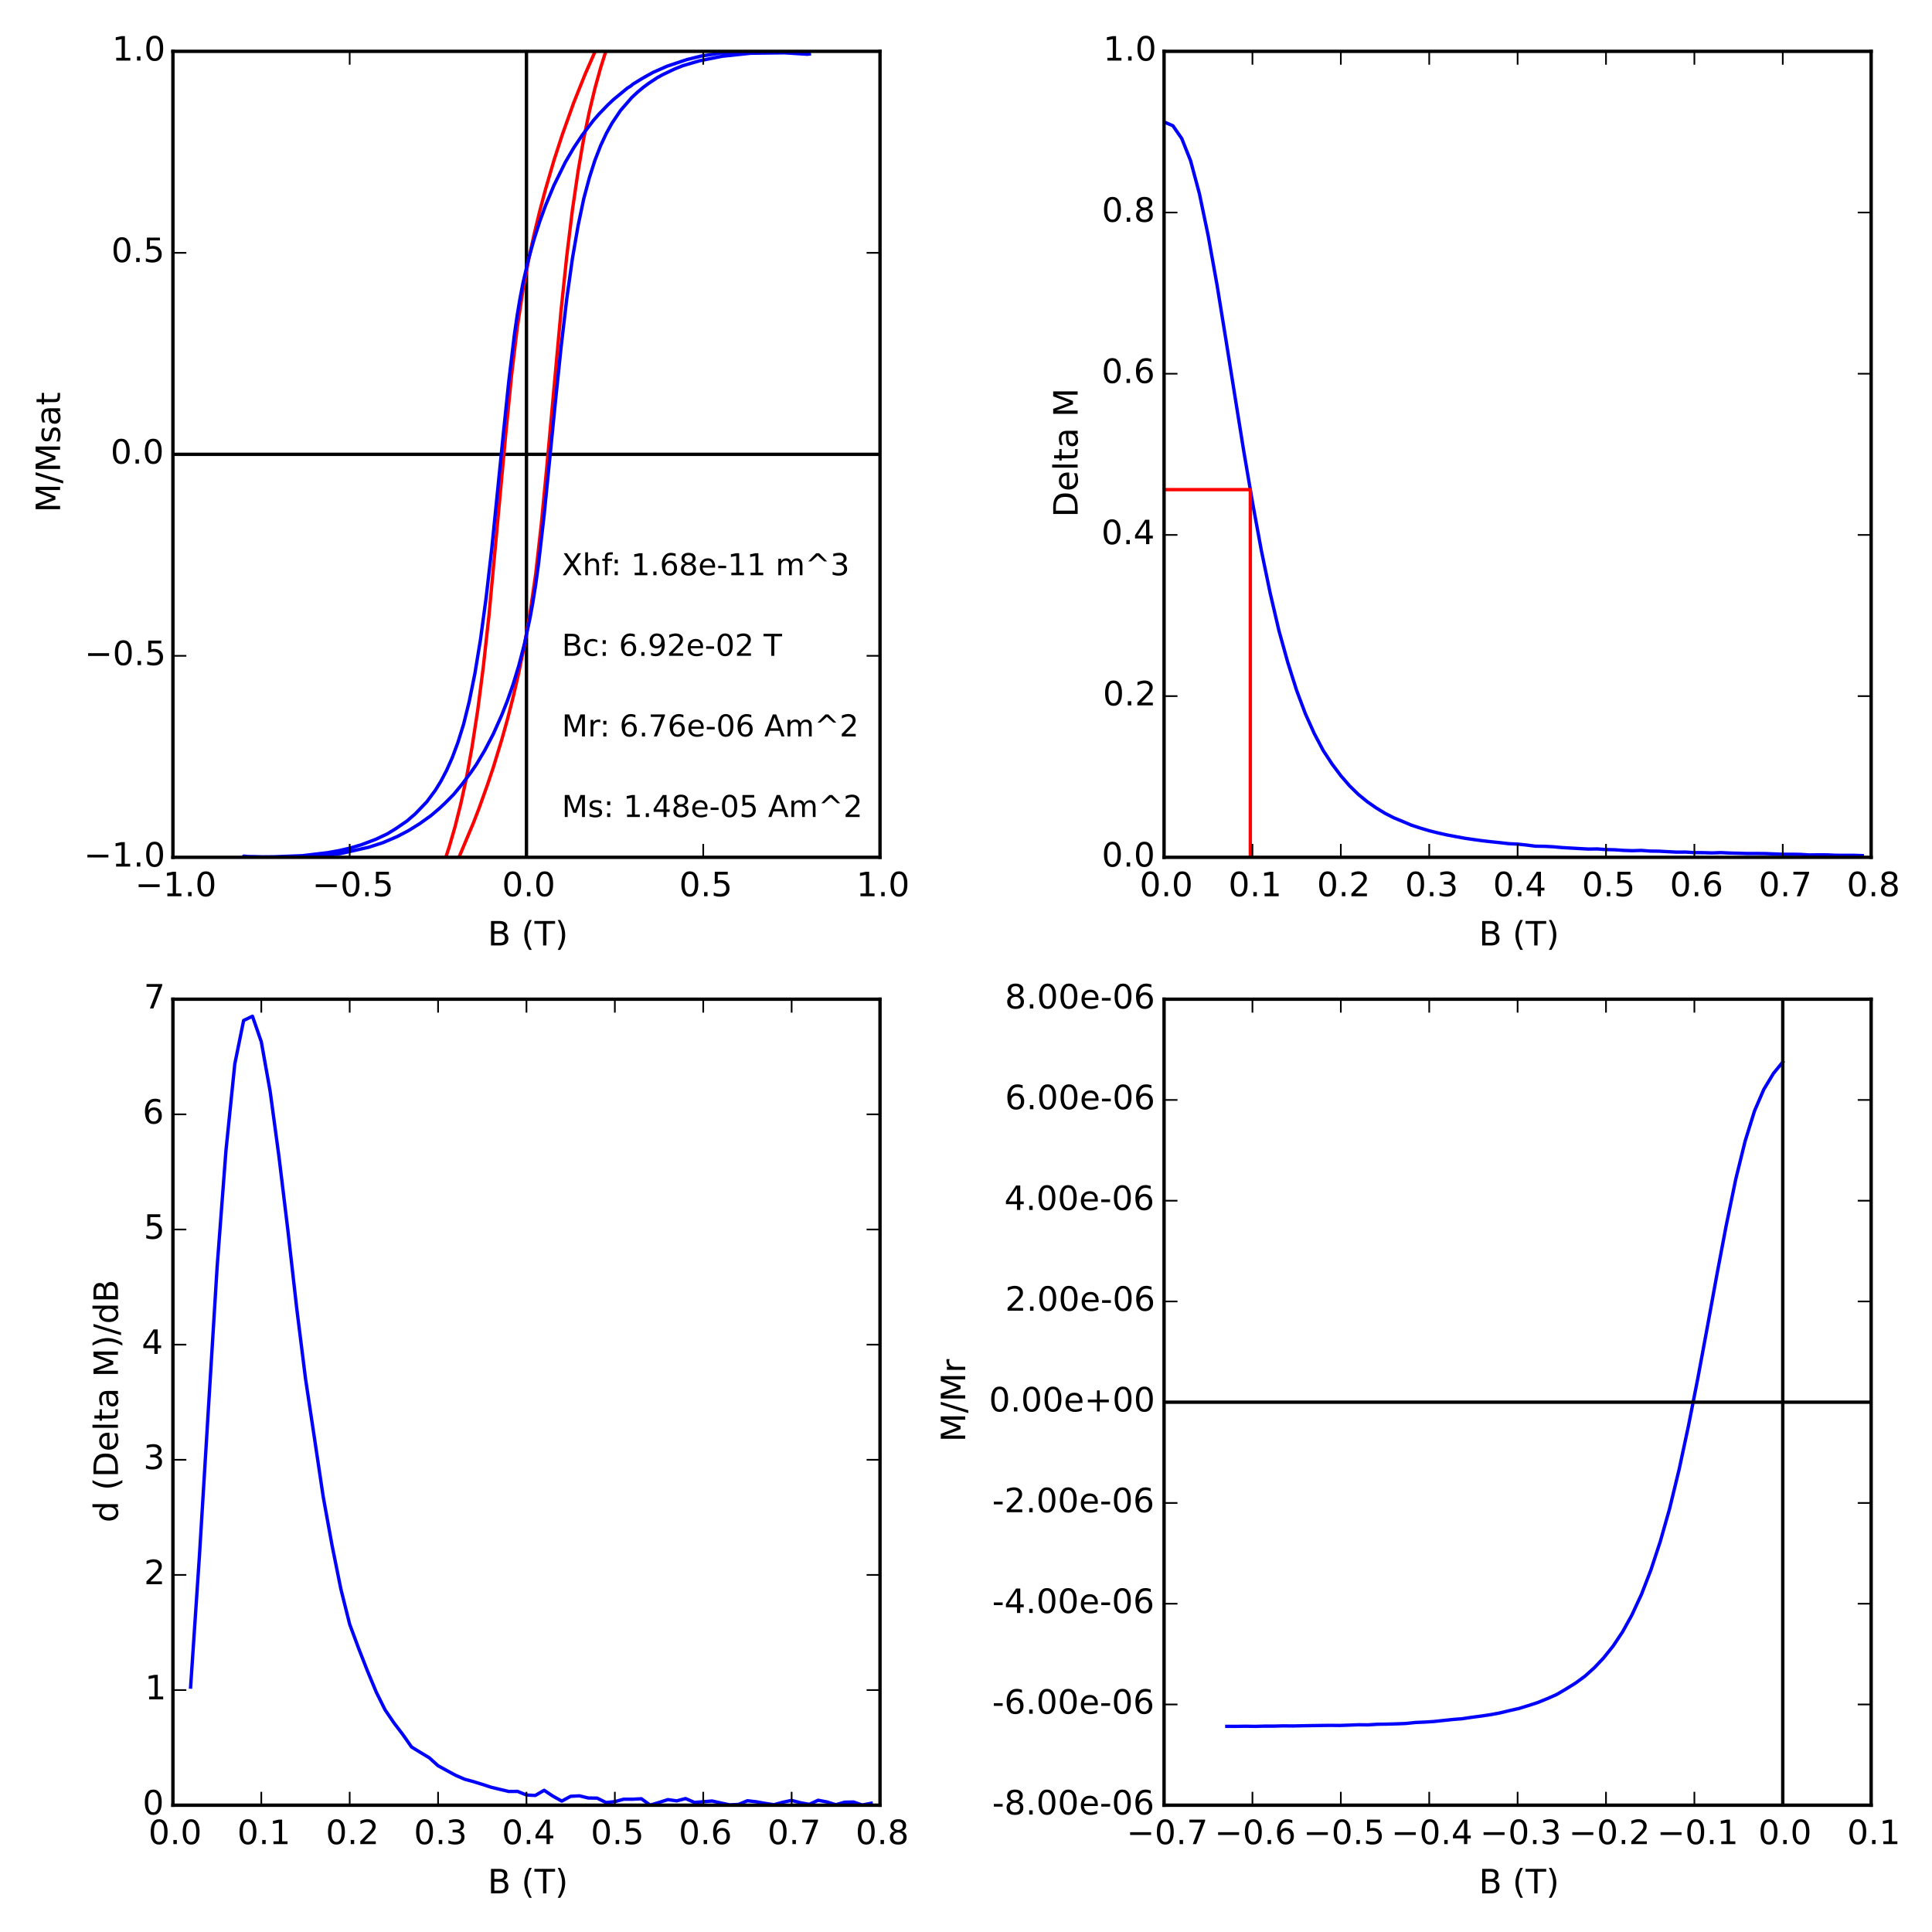 <?xml version="1.0" encoding="utf-8" standalone="no"?>
<!DOCTYPE svg PUBLIC "-//W3C//DTD SVG 1.1//EN"
  "http://www.w3.org/Graphics/SVG/1.1/DTD/svg11.dtd">
<!-- Created with matplotlib (http://matplotlib.org/) -->
<svg height="576pt" version="1.1" viewBox="0 0 576 576" width="576pt" xmlns="http://www.w3.org/2000/svg" xmlns:xlink="http://www.w3.org/1999/xlink">
 <defs>
  <style type="text/css">
*{stroke-linecap:butt;stroke-linejoin:round;}
  </style>
 </defs>
 <g id="figure_1">
  <g id="patch_1">
   <path d="
M0 576
L576 576
L576 0
L0 0
z
" style="fill:#ffffff;"/>
  </g>
  <g id="axes_1">
   <g id="patch_2">
    <path d="
M51.553 255.6
L262.364 255.6
L262.364 15.3
L51.553 15.3
z
" style="fill:#ffffff;"/>
   </g>
   <g id="line2d_1">
    <path clip-path="url(#pbc1db90f3d)" d="
M51.553 135.45
L262.364 135.45" style="fill:none;stroke:#000000;stroke-linecap:square;"/>
   </g>
   <g id="line2d_2">
    <path clip-path="url(#pbc1db90f3d)" d="
M156.959 255.6
L156.959 15.3" style="fill:none;stroke:#000000;stroke-linecap:square;"/>
   </g>
   <g id="line2d_3">
    <path clip-path="url(#pbc1db90f3d)" d="
M185.618 -1
L184.554 1.003
L182.024 5.784
L177.808 14.456
L174.435 22.154
L171.062 30.583
L167.699 39.984
L165.17 47.764
L162.64 56.435
L160.953 62.797
L159.267 69.766
L157.58 77.506
L155.899 86.501
L154.213 97.644
L152.526 111.802
L150.835 128.886
L145.786 183.443
L144.099 198.767
L142.413 211.831
L140.716 222.812
L139.04 232.051
L137.353 239.75
L135.667 246.476
L133.98 252.311
L132.294 257.498
L130.607 262.198
L128.921 266.412
L127.234 270.383
L123.861 277.353
L121.332 282.134
L117.115 289.266
L114.586 293.237
L111.213 298.262
L101.947 310.58
L97.731 315.685
L88.456 326.221
L78.347 336.756
L75.828 339.268
L73.298 341.781
L72.666 342.429
L72.95 342.186
L72.95 342.186
L83.017 332.137
L93.125 321.358
L105.753 306.447
L109.969 301.017
L115.039 294.047
L120.088 286.511
L125.99 276.786
L129.353 270.789
L133.58 262.522
L136.953 255.31
L141.169 245.261
L142.855 240.885
L145.375 233.834
L147.066 228.809
L149.591 220.543
L151.277 214.506
L152.964 207.925
L154.655 200.607
L156.337 192.406
L158.023 182.843
L159.71 171.132
L161.391 156.221
L163.083 138.59
L167.294 92.393
L168.975 76.331
L170.661 62.57
L172.358 51.005
L174.034 41.28
L175.731 33.176
L177.407 26.207
L179.094 20.128
L180.78 14.78
L183.31 7.81
L185.84 1.732
L187.055 -1
L187.055 -1" style="fill:none;stroke:#ff0000;stroke-linecap:square;"/>
   </g>
   <g id="line2d_4">
    <path clip-path="url(#pbc1db90f3d)" d="
M241.009 15.8
L239.344 15.638
L230.099 15.103
L228.413 15.081
L226.726 15.059
L219.137 15.405
L216.608 15.655
L214.921 15.795
L212.381 16.197
L209.008 16.72
L204.792 17.759
L198.878 19.737
L194.673 21.597
L192.976 22.536
L191.3 23.497
L188.77 25.045
L187.927 25.722
L187.083 26.238
L182.867 29.708
L181.181 31.307
L178.662 33.918
L176.975 35.841
L173.602 40.254
L171.062 44.059
L168.543 48.373
L165.17 55.217
L162.64 61.302
L160.953 65.94
L159.267 71.186
L157.58 77.201
L155.899 84.478
L155.056 88.868
L154.213 93.897
L153.37 99.721
L151.683 113.719
L149.997 130.006
L146.624 163.477
L144.942 178.128
L143.256 190.643
L141.569 200.873
L139.883 209.198
L138.196 215.983
L136.51 221.391
L134.823 225.907
L133.137 229.694
L131.45 232.913
L129.764 235.647
L127.234 239.058
L123.861 242.579
L121.332 244.775
L117.959 247.081
L115.429 248.628
L113.742 249.416
L112.066 250.215
L107.84 251.81
L104.467 252.82
L101.104 253.597
L99.418 253.899
L97.731 254.201
L90.142 255.114
L81.731 255.43
L78.347 255.456
L75.828 255.393
L74.141 255.371
L72.666 255.242
L73.773 255.427
L74.616 255.571
L76.302 255.618
L79.654 255.77
L83.86 255.753
L85.546 255.8
L91.439 255.586
L93.958 255.361
L95.644 255.245
L101.547 254.476
L109.969 252.589
L114.196 251.217
L118.401 249.417
L121.774 247.646
L125.147 245.55
L128.52 243.131
L131.05 240.972
L132.736 239.397
L135.266 236.833
L137.785 233.771
L140.315 230.397
L142.012 227.942
L144.542 223.675
L147.066 218.836
L149.591 213.187
L151.277 208.898
L152.964 204.065
L154.655 198.501
L156.337 192.042
L158.023 184.228
L158.861 179.602
L159.71 174.266
L160.553 168.105
L162.239 153.418
L165.612 119.539
L167.294 103.387
L168.975 89.068
L170.661 77.055
L172.358 67.25
L174.034 59.262
L175.731 52.917
L177.407 47.685
L179.094 43.355
L180.78 39.755
L182.467 36.721
L184.996 32.941
L188.369 29.063
L190.056 27.488
L191.742 26.076
L193.429 24.826
L195.959 23.153
L197.645 22.227
L201.018 20.617
L203.548 19.593
L208.607 18.111
L215.364 16.767
L223.807 15.875
L233.926 15.748
L240.672 16.177
L241.304 16.104
L241.304 16.104" style="fill:none;stroke:#0000ff;stroke-linecap:square;"/>
   </g>
   <g id="patch_3">
    <path d="
M51.553 15.3
L262.364 15.3" style="fill:none;stroke:#000000;stroke-linecap:square;stroke-linejoin:miter;"/>
   </g>
   <g id="patch_4">
    <path d="
M262.364 255.6
L262.364 15.3" style="fill:none;stroke:#000000;stroke-linecap:square;stroke-linejoin:miter;"/>
   </g>
   <g id="patch_5">
    <path d="
M51.553 255.6
L262.364 255.6" style="fill:none;stroke:#000000;stroke-linecap:square;stroke-linejoin:miter;"/>
   </g>
   <g id="patch_6">
    <path d="
M51.553 255.6
L51.553 15.3" style="fill:none;stroke:#000000;stroke-linecap:square;stroke-linejoin:miter;"/>
   </g>
   <g id="matplotlib.axis_1">
    <g id="xtick_1">
     <g id="line2d_5">
      <defs>
       <path d="
M0 0
L0 -4" id="m93b0483c22" style="stroke:#000000;stroke-width:0.5;"/>
      </defs>
      <g>
       <use style="stroke:#000000;stroke-width:0.5;" x="51.553" xlink:href="#m93b0483c22" y="255.6"/>
      </g>
     </g>
     <g id="line2d_6">
      <defs>
       <path d="
M0 0
L0 4" id="m741efc42ff" style="stroke:#000000;stroke-width:0.5;"/>
      </defs>
      <g>
       <use style="stroke:#000000;stroke-width:0.5;" x="51.553" xlink:href="#m741efc42ff" y="15.3"/>
      </g>
     </g>
     <g id="text_1">
      <!-- −1.0 -->
      <defs>
       <path d="
M10.594 35.5
L73.188 35.5
L73.188 27.203
L10.594 27.203
z
" id="BitstreamVeraSans-Roman-2212"/>
       <path d="
M31.781 66.406
Q24.172 66.406 20.328 58.906
Q16.5 51.422 16.5 36.375
Q16.5 21.391 20.328 13.891
Q24.172 6.391 31.781 6.391
Q39.453 6.391 43.281 13.891
Q47.125 21.391 47.125 36.375
Q47.125 51.422 43.281 58.906
Q39.453 66.406 31.781 66.406
M31.781 74.219
Q44.047 74.219 50.516 64.516
Q56.984 54.828 56.984 36.375
Q56.984 17.969 50.516 8.266
Q44.047 -1.422 31.781 -1.422
Q19.531 -1.422 13.062 8.266
Q6.594 17.969 6.594 36.375
Q6.594 54.828 13.062 64.516
Q19.531 74.219 31.781 74.219" id="BitstreamVeraSans-Roman-30"/>
       <path d="
M12.406 8.297
L28.516 8.297
L28.516 63.922
L10.984 60.406
L10.984 69.391
L28.422 72.906
L38.281 72.906
L38.281 8.297
L54.391 8.297
L54.391 0
L12.406 0
z
" id="BitstreamVeraSans-Roman-31"/>
       <path d="
M10.688 12.406
L21 12.406
L21 0
L10.688 0
z
" id="BitstreamVeraSans-Roman-2e"/>
      </defs>
      <g transform="translate(40.273 267.198)scale(0.1 -0.1)">
       <use xlink:href="#BitstreamVeraSans-Roman-2212"/>
       <use x="83.789" xlink:href="#BitstreamVeraSans-Roman-31"/>
       <use x="147.412" xlink:href="#BitstreamVeraSans-Roman-2e"/>
       <use x="179.199" xlink:href="#BitstreamVeraSans-Roman-30"/>
      </g>
     </g>
    </g>
    <g id="xtick_2">
     <g id="line2d_7">
      <g>
       <use style="stroke:#000000;stroke-width:0.5;" x="104.256" xlink:href="#m93b0483c22" y="255.6"/>
      </g>
     </g>
     <g id="line2d_8">
      <g>
       <use style="stroke:#000000;stroke-width:0.5;" x="104.256" xlink:href="#m741efc42ff" y="15.3"/>
      </g>
     </g>
     <g id="text_2">
      <!-- −0.5 -->
      <defs>
       <path d="
M10.797 72.906
L49.516 72.906
L49.516 64.594
L19.828 64.594
L19.828 46.734
Q21.969 47.469 24.109 47.828
Q26.266 48.188 28.422 48.188
Q40.625 48.188 47.75 41.5
Q54.891 34.812 54.891 23.391
Q54.891 11.625 47.562 5.094
Q40.234 -1.422 26.906 -1.422
Q22.312 -1.422 17.547 -0.641
Q12.797 0.141 7.719 1.703
L7.719 11.625
Q12.109 9.234 16.797 8.062
Q21.484 6.891 26.703 6.891
Q35.156 6.891 40.078 11.328
Q45.016 15.766 45.016 23.391
Q45.016 31 40.078 35.438
Q35.156 39.891 26.703 39.891
Q22.75 39.891 18.812 39.016
Q14.891 38.141 10.797 36.281
z
" id="BitstreamVeraSans-Roman-35"/>
      </defs>
      <g transform="translate(93.081 267.198)scale(0.1 -0.1)">
       <use xlink:href="#BitstreamVeraSans-Roman-2212"/>
       <use x="83.789" xlink:href="#BitstreamVeraSans-Roman-30"/>
       <use x="147.412" xlink:href="#BitstreamVeraSans-Roman-2e"/>
       <use x="179.199" xlink:href="#BitstreamVeraSans-Roman-35"/>
      </g>
     </g>
    </g>
    <g id="xtick_3">
     <g id="line2d_9">
      <g>
       <use style="stroke:#000000;stroke-width:0.5;" x="156.959" xlink:href="#m93b0483c22" y="255.6"/>
      </g>
     </g>
     <g id="line2d_10">
      <g>
       <use style="stroke:#000000;stroke-width:0.5;" x="156.959" xlink:href="#m741efc42ff" y="15.3"/>
      </g>
     </g>
     <g id="text_3">
      <!-- 0.0 -->
      <g transform="translate(149.669 267.198)scale(0.1 -0.1)">
       <use xlink:href="#BitstreamVeraSans-Roman-30"/>
       <use x="63.623" xlink:href="#BitstreamVeraSans-Roman-2e"/>
       <use x="95.41" xlink:href="#BitstreamVeraSans-Roman-30"/>
      </g>
     </g>
    </g>
    <g id="xtick_4">
     <g id="line2d_11">
      <g>
       <use style="stroke:#000000;stroke-width:0.5;" x="209.661" xlink:href="#m93b0483c22" y="255.6"/>
      </g>
     </g>
     <g id="line2d_12">
      <g>
       <use style="stroke:#000000;stroke-width:0.5;" x="209.661" xlink:href="#m741efc42ff" y="15.3"/>
      </g>
     </g>
     <g id="text_4">
      <!-- 0.5 -->
      <g transform="translate(202.476 267.198)scale(0.1 -0.1)">
       <use xlink:href="#BitstreamVeraSans-Roman-30"/>
       <use x="63.623" xlink:href="#BitstreamVeraSans-Roman-2e"/>
       <use x="95.41" xlink:href="#BitstreamVeraSans-Roman-35"/>
      </g>
     </g>
    </g>
    <g id="xtick_5">
     <g id="line2d_13">
      <g>
       <use style="stroke:#000000;stroke-width:0.5;" x="262.364" xlink:href="#m93b0483c22" y="255.6"/>
      </g>
     </g>
     <g id="line2d_14">
      <g>
       <use style="stroke:#000000;stroke-width:0.5;" x="262.364" xlink:href="#m741efc42ff" y="15.3"/>
      </g>
     </g>
     <g id="text_5">
      <!-- 1.0 -->
      <g transform="translate(255.294 267.198)scale(0.1 -0.1)">
       <use xlink:href="#BitstreamVeraSans-Roman-31"/>
       <use x="63.623" xlink:href="#BitstreamVeraSans-Roman-2e"/>
       <use x="95.41" xlink:href="#BitstreamVeraSans-Roman-30"/>
      </g>
     </g>
    </g>
    <g id="text_6">
     <!-- B (T) -->
     <defs>
      <path d="
M8.016 75.875
L15.828 75.875
Q23.141 64.359 26.781 53.312
Q30.422 42.281 30.422 31.391
Q30.422 20.453 26.781 9.375
Q23.141 -1.703 15.828 -13.188
L8.016 -13.188
Q14.5 -2 17.703 9.062
Q20.906 20.125 20.906 31.391
Q20.906 42.672 17.703 53.656
Q14.5 64.656 8.016 75.875" id="BitstreamVeraSans-Roman-29"/>
      <path id="BitstreamVeraSans-Roman-20"/>
      <path d="
M-0.297 72.906
L61.375 72.906
L61.375 64.594
L35.5 64.594
L35.5 0
L25.594 0
L25.594 64.594
L-0.297 64.594
z
" id="BitstreamVeraSans-Roman-54"/>
      <path d="
M19.672 34.812
L19.672 8.109
L35.5 8.109
Q43.453 8.109 47.281 11.406
Q51.125 14.703 51.125 21.484
Q51.125 28.328 47.281 31.562
Q43.453 34.812 35.5 34.812
z

M19.672 64.797
L19.672 42.828
L34.281 42.828
Q41.5 42.828 45.031 45.531
Q48.578 48.25 48.578 53.812
Q48.578 59.328 45.031 62.062
Q41.5 64.797 34.281 64.797
z

M9.812 72.906
L35.016 72.906
Q46.297 72.906 52.391 68.219
Q58.5 63.531 58.5 54.891
Q58.5 48.188 55.375 44.234
Q52.25 40.281 46.188 39.312
Q53.469 37.75 57.5 32.781
Q61.531 27.828 61.531 20.406
Q61.531 10.641 54.891 5.312
Q48.25 0 35.984 0
L9.812 0
z
" id="BitstreamVeraSans-Roman-42"/>
      <path d="
M31 75.875
Q24.469 64.656 21.281 53.656
Q18.109 42.672 18.109 31.391
Q18.109 20.125 21.312 9.062
Q24.516 -2 31 -13.188
L23.188 -13.188
Q15.875 -1.703 12.234 9.375
Q8.594 20.453 8.594 31.391
Q8.594 42.281 12.203 53.312
Q15.828 64.359 23.188 75.875
z
" id="BitstreamVeraSans-Roman-28"/>
     </defs>
     <g transform="translate(145.413 281.877)scale(0.1 -0.1)">
      <use xlink:href="#BitstreamVeraSans-Roman-42"/>
      <use x="68.604" xlink:href="#BitstreamVeraSans-Roman-20"/>
      <use x="100.391" xlink:href="#BitstreamVeraSans-Roman-28"/>
      <use x="139.404" xlink:href="#BitstreamVeraSans-Roman-54"/>
      <use x="200.488" xlink:href="#BitstreamVeraSans-Roman-29"/>
     </g>
    </g>
   </g>
   <g id="matplotlib.axis_2">
    <g id="ytick_1">
     <g id="line2d_15">
      <defs>
       <path d="
M0 0
L4 0" id="m728421d6d4" style="stroke:#000000;stroke-width:0.5;"/>
      </defs>
      <g>
       <use style="stroke:#000000;stroke-width:0.5;" x="51.553" xlink:href="#m728421d6d4" y="255.6"/>
      </g>
     </g>
     <g id="line2d_16">
      <defs>
       <path d="
M0 0
L-4 0" id="mcb0005524f" style="stroke:#000000;stroke-width:0.5;"/>
      </defs>
      <g>
       <use style="stroke:#000000;stroke-width:0.5;" x="262.364" xlink:href="#mcb0005524f" y="255.6"/>
      </g>
     </g>
     <g id="text_7">
      <!-- −1.0 -->
      <g transform="translate(24.994 258.359)scale(0.1 -0.1)">
       <use xlink:href="#BitstreamVeraSans-Roman-2212"/>
       <use x="83.789" xlink:href="#BitstreamVeraSans-Roman-31"/>
       <use x="147.412" xlink:href="#BitstreamVeraSans-Roman-2e"/>
       <use x="179.199" xlink:href="#BitstreamVeraSans-Roman-30"/>
      </g>
     </g>
    </g>
    <g id="ytick_2">
     <g id="line2d_17">
      <g>
       <use style="stroke:#000000;stroke-width:0.5;" x="51.553" xlink:href="#m728421d6d4" y="195.525"/>
      </g>
     </g>
     <g id="line2d_18">
      <g>
       <use style="stroke:#000000;stroke-width:0.5;" x="262.364" xlink:href="#mcb0005524f" y="195.525"/>
      </g>
     </g>
     <g id="text_8">
      <!-- −0.5 -->
      <g transform="translate(25.203 198.284)scale(0.1 -0.1)">
       <use xlink:href="#BitstreamVeraSans-Roman-2212"/>
       <use x="83.789" xlink:href="#BitstreamVeraSans-Roman-30"/>
       <use x="147.412" xlink:href="#BitstreamVeraSans-Roman-2e"/>
       <use x="179.199" xlink:href="#BitstreamVeraSans-Roman-35"/>
      </g>
     </g>
    </g>
    <g id="ytick_3">
     <g id="line2d_19">
      <g>
       <use style="stroke:#000000;stroke-width:0.5;" x="51.553" xlink:href="#m728421d6d4" y="135.45"/>
      </g>
     </g>
     <g id="line2d_20">
      <g>
       <use style="stroke:#000000;stroke-width:0.5;" x="262.364" xlink:href="#mcb0005524f" y="135.45"/>
      </g>
     </g>
     <g id="text_9">
      <!-- 0.0 -->
      <g transform="translate(32.973 138.209)scale(0.1 -0.1)">
       <use xlink:href="#BitstreamVeraSans-Roman-30"/>
       <use x="63.623" xlink:href="#BitstreamVeraSans-Roman-2e"/>
       <use x="95.41" xlink:href="#BitstreamVeraSans-Roman-30"/>
      </g>
     </g>
    </g>
    <g id="ytick_4">
     <g id="line2d_21">
      <g>
       <use style="stroke:#000000;stroke-width:0.5;" x="51.553" xlink:href="#m728421d6d4" y="75.375"/>
      </g>
     </g>
     <g id="line2d_22">
      <g>
       <use style="stroke:#000000;stroke-width:0.5;" x="262.364" xlink:href="#mcb0005524f" y="75.375"/>
      </g>
     </g>
     <g id="text_10">
      <!-- 0.5 -->
      <g transform="translate(33.183 78.134)scale(0.1 -0.1)">
       <use xlink:href="#BitstreamVeraSans-Roman-30"/>
       <use x="63.623" xlink:href="#BitstreamVeraSans-Roman-2e"/>
       <use x="95.41" xlink:href="#BitstreamVeraSans-Roman-35"/>
      </g>
     </g>
    </g>
    <g id="ytick_5">
     <g id="line2d_23">
      <g>
       <use style="stroke:#000000;stroke-width:0.5;" x="51.553" xlink:href="#m728421d6d4" y="15.3"/>
      </g>
     </g>
     <g id="line2d_24">
      <g>
       <use style="stroke:#000000;stroke-width:0.5;" x="262.364" xlink:href="#mcb0005524f" y="15.3"/>
      </g>
     </g>
     <g id="text_11">
      <!-- 1.0 -->
      <g transform="translate(33.413 18.059)scale(0.1 -0.1)">
       <use xlink:href="#BitstreamVeraSans-Roman-31"/>
       <use x="63.623" xlink:href="#BitstreamVeraSans-Roman-2e"/>
       <use x="95.41" xlink:href="#BitstreamVeraSans-Roman-30"/>
      </g>
     </g>
    </g>
    <g id="text_12">
     <!-- M/Msat -->
     <defs>
      <path d="
M18.312 70.219
L18.312 54.688
L36.812 54.688
L36.812 47.703
L18.312 47.703
L18.312 18.016
Q18.312 11.328 20.141 9.422
Q21.969 7.516 27.594 7.516
L36.812 7.516
L36.812 0
L27.594 0
Q17.188 0 13.234 3.875
Q9.281 7.766 9.281 18.016
L9.281 47.703
L2.688 47.703
L2.688 54.688
L9.281 54.688
L9.281 70.219
z
" id="BitstreamVeraSans-Roman-74"/>
      <path d="
M9.812 72.906
L24.516 72.906
L43.109 23.297
L61.812 72.906
L76.516 72.906
L76.516 0
L66.891 0
L66.891 64.016
L48.094 14.016
L38.188 14.016
L19.391 64.016
L19.391 0
L9.812 0
z
" id="BitstreamVeraSans-Roman-4d"/>
      <path d="
M34.281 27.484
Q23.391 27.484 19.188 25
Q14.984 22.516 14.984 16.5
Q14.984 11.719 18.141 8.906
Q21.297 6.109 26.703 6.109
Q34.188 6.109 38.703 11.406
Q43.219 16.703 43.219 25.484
L43.219 27.484
z

M52.203 31.203
L52.203 0
L43.219 0
L43.219 8.297
Q40.141 3.328 35.547 0.953
Q30.953 -1.422 24.312 -1.422
Q15.922 -1.422 10.953 3.297
Q6 8.016 6 15.922
Q6 25.141 12.172 29.828
Q18.359 34.516 30.609 34.516
L43.219 34.516
L43.219 35.406
Q43.219 41.609 39.141 45
Q35.062 48.391 27.688 48.391
Q23 48.391 18.547 47.266
Q14.109 46.141 10.016 43.891
L10.016 52.203
Q14.938 54.109 19.578 55.047
Q24.219 56 28.609 56
Q40.484 56 46.344 49.844
Q52.203 43.703 52.203 31.203" id="BitstreamVeraSans-Roman-61"/>
      <path d="
M44.281 53.078
L44.281 44.578
Q40.484 46.531 36.375 47.5
Q32.281 48.484 27.875 48.484
Q21.188 48.484 17.844 46.438
Q14.5 44.391 14.5 40.281
Q14.5 37.156 16.891 35.375
Q19.281 33.594 26.516 31.984
L29.594 31.297
Q39.156 29.25 43.188 25.516
Q47.219 21.781 47.219 15.094
Q47.219 7.469 41.188 3.016
Q35.156 -1.422 24.609 -1.422
Q20.219 -1.422 15.453 -0.562
Q10.688 0.297 5.422 2
L5.422 11.281
Q10.406 8.688 15.234 7.391
Q20.062 6.109 24.812 6.109
Q31.156 6.109 34.562 8.281
Q37.984 10.453 37.984 14.406
Q37.984 18.062 35.516 20.016
Q33.062 21.969 24.703 23.781
L21.578 24.516
Q13.234 26.266 9.516 29.906
Q5.812 33.547 5.812 39.891
Q5.812 47.609 11.281 51.797
Q16.75 56 26.812 56
Q31.781 56 36.172 55.266
Q40.578 54.547 44.281 53.078" id="BitstreamVeraSans-Roman-73"/>
      <path d="
M25.391 72.906
L33.688 72.906
L8.297 -9.281
L0 -9.281
z
" id="BitstreamVeraSans-Roman-2f"/>
     </defs>
     <g transform="translate(17.914 152.781)rotate(-90.0)scale(0.1 -0.1)">
      <use xlink:href="#BitstreamVeraSans-Roman-4d"/>
      <use x="86.279" xlink:href="#BitstreamVeraSans-Roman-2f"/>
      <use x="119.971" xlink:href="#BitstreamVeraSans-Roman-4d"/>
      <use x="206.25" xlink:href="#BitstreamVeraSans-Roman-73"/>
      <use x="258.35" xlink:href="#BitstreamVeraSans-Roman-61"/>
      <use x="319.629" xlink:href="#BitstreamVeraSans-Roman-74"/>
     </g>
    </g>
   </g>
   <g id="text_13">
    <!-- Ms: 1.48e-05 Am^2 -->
    <defs>
     <path d="
M19.188 8.297
L53.609 8.297
L53.609 0
L7.328 0
L7.328 8.297
Q12.938 14.109 22.625 23.891
Q32.328 33.688 34.812 36.531
Q39.547 41.844 41.422 45.531
Q43.312 49.219 43.312 52.781
Q43.312 58.594 39.234 62.25
Q35.156 65.922 28.609 65.922
Q23.969 65.922 18.812 64.312
Q13.672 62.703 7.812 59.422
L7.812 69.391
Q13.766 71.781 18.938 73
Q24.125 74.219 28.422 74.219
Q39.75 74.219 46.484 68.547
Q53.219 62.891 53.219 53.422
Q53.219 48.922 51.531 44.891
Q49.859 40.875 45.406 35.406
Q44.188 33.984 37.641 27.219
Q31.109 20.453 19.188 8.297" id="BitstreamVeraSans-Roman-32"/>
     <path d="
M46.688 72.906
L73.188 45.703
L63.375 45.703
L41.891 64.984
L20.406 45.703
L10.594 45.703
L37.109 72.906
z
" id="BitstreamVeraSans-Roman-5e"/>
     <path d="
M37.797 64.312
L12.891 25.391
L37.797 25.391
z

M35.203 72.906
L47.609 72.906
L47.609 25.391
L58.016 25.391
L58.016 17.188
L47.609 17.188
L47.609 0
L37.797 0
L37.797 17.188
L4.891 17.188
L4.891 26.703
z
" id="BitstreamVeraSans-Roman-34"/>
     <path d="
M52 44.188
Q55.375 50.25 60.062 53.125
Q64.75 56 71.094 56
Q79.641 56 84.281 50.016
Q88.922 44.047 88.922 33.016
L88.922 0
L79.891 0
L79.891 32.719
Q79.891 40.578 77.094 44.375
Q74.312 48.188 68.609 48.188
Q61.625 48.188 57.562 43.547
Q53.516 38.922 53.516 30.906
L53.516 0
L44.484 0
L44.484 32.719
Q44.484 40.625 41.703 44.406
Q38.922 48.188 33.109 48.188
Q26.219 48.188 22.156 43.531
Q18.109 38.875 18.109 30.906
L18.109 0
L9.078 0
L9.078 54.688
L18.109 54.688
L18.109 46.188
Q21.188 51.219 25.484 53.609
Q29.781 56 35.688 56
Q41.656 56 45.828 52.969
Q50 49.953 52 44.188" id="BitstreamVeraSans-Roman-6d"/>
     <path d="
M31.781 34.625
Q24.75 34.625 20.719 30.859
Q16.703 27.094 16.703 20.516
Q16.703 13.922 20.719 10.156
Q24.75 6.391 31.781 6.391
Q38.812 6.391 42.859 10.172
Q46.922 13.969 46.922 20.516
Q46.922 27.094 42.891 30.859
Q38.875 34.625 31.781 34.625
M21.922 38.812
Q15.578 40.375 12.031 44.719
Q8.5 49.078 8.5 55.328
Q8.5 64.062 14.719 69.141
Q20.953 74.219 31.781 74.219
Q42.672 74.219 48.875 69.141
Q55.078 64.062 55.078 55.328
Q55.078 49.078 51.531 44.719
Q48 40.375 41.703 38.812
Q48.828 37.156 52.797 32.312
Q56.781 27.484 56.781 20.516
Q56.781 9.906 50.312 4.234
Q43.844 -1.422 31.781 -1.422
Q19.734 -1.422 13.25 4.234
Q6.781 9.906 6.781 20.516
Q6.781 27.484 10.781 32.312
Q14.797 37.156 21.922 38.812
M18.312 54.391
Q18.312 48.734 21.844 45.562
Q25.391 42.391 31.781 42.391
Q38.141 42.391 41.719 45.562
Q45.312 48.734 45.312 54.391
Q45.312 60.062 41.719 63.234
Q38.141 66.406 31.781 66.406
Q25.391 66.406 21.844 63.234
Q18.312 60.062 18.312 54.391" id="BitstreamVeraSans-Roman-38"/>
     <path d="
M11.719 12.406
L22.016 12.406
L22.016 0
L11.719 0
z

M11.719 51.703
L22.016 51.703
L22.016 39.312
L11.719 39.312
z
" id="BitstreamVeraSans-Roman-3a"/>
     <path d="
M4.891 31.391
L31.203 31.391
L31.203 23.391
L4.891 23.391
z
" id="BitstreamVeraSans-Roman-2d"/>
     <path d="
M34.188 63.188
L20.797 26.906
L47.609 26.906
z

M28.609 72.906
L39.797 72.906
L67.578 0
L57.328 0
L50.688 18.703
L17.828 18.703
L11.188 0
L0.781 0
z
" id="BitstreamVeraSans-Roman-41"/>
     <path d="
M56.203 29.594
L56.203 25.203
L14.891 25.203
Q15.484 15.922 20.484 11.062
Q25.484 6.203 34.422 6.203
Q39.594 6.203 44.453 7.469
Q49.312 8.734 54.109 11.281
L54.109 2.781
Q49.266 0.734 44.188 -0.344
Q39.109 -1.422 33.891 -1.422
Q20.797 -1.422 13.156 6.188
Q5.516 13.812 5.516 26.812
Q5.516 40.234 12.766 48.109
Q20.016 56 32.328 56
Q43.359 56 49.781 48.891
Q56.203 41.797 56.203 29.594
M47.219 32.234
Q47.125 39.594 43.094 43.984
Q39.062 48.391 32.422 48.391
Q24.906 48.391 20.391 44.141
Q15.875 39.891 15.188 32.172
z
" id="BitstreamVeraSans-Roman-65"/>
    </defs>
    <g transform="translate(167.499 243.585)scale(0.09 -0.09)">
     <use xlink:href="#BitstreamVeraSans-Roman-4d"/>
     <use x="86.279" xlink:href="#BitstreamVeraSans-Roman-73"/>
     <use x="138.379" xlink:href="#BitstreamVeraSans-Roman-3a"/>
     <use x="172.07" xlink:href="#BitstreamVeraSans-Roman-20"/>
     <use x="203.857" xlink:href="#BitstreamVeraSans-Roman-31"/>
     <use x="267.48" xlink:href="#BitstreamVeraSans-Roman-2e"/>
     <use x="299.268" xlink:href="#BitstreamVeraSans-Roman-34"/>
     <use x="362.891" xlink:href="#BitstreamVeraSans-Roman-38"/>
     <use x="426.514" xlink:href="#BitstreamVeraSans-Roman-65"/>
     <use x="488.037" xlink:href="#BitstreamVeraSans-Roman-2d"/>
     <use x="524.121" xlink:href="#BitstreamVeraSans-Roman-30"/>
     <use x="587.744" xlink:href="#BitstreamVeraSans-Roman-35"/>
     <use x="651.367" xlink:href="#BitstreamVeraSans-Roman-20"/>
     <use x="683.154" xlink:href="#BitstreamVeraSans-Roman-41"/>
     <use x="751.562" xlink:href="#BitstreamVeraSans-Roman-6d"/>
     <use x="848.975" xlink:href="#BitstreamVeraSans-Roman-5e"/>
     <use x="932.764" xlink:href="#BitstreamVeraSans-Roman-32"/>
    </g>
   </g>
   <g id="text_14">
    <!-- Mr: 6.76e-06 Am^2 -->
    <defs>
     <path d="
M33.016 40.375
Q26.375 40.375 22.484 35.828
Q18.609 31.297 18.609 23.391
Q18.609 15.531 22.484 10.953
Q26.375 6.391 33.016 6.391
Q39.656 6.391 43.531 10.953
Q47.406 15.531 47.406 23.391
Q47.406 31.297 43.531 35.828
Q39.656 40.375 33.016 40.375
M52.594 71.297
L52.594 62.312
Q48.875 64.062 45.094 64.984
Q41.312 65.922 37.594 65.922
Q27.828 65.922 22.672 59.328
Q17.531 52.734 16.797 39.406
Q19.672 43.656 24.016 45.922
Q28.375 48.188 33.594 48.188
Q44.578 48.188 50.953 41.516
Q57.328 34.859 57.328 23.391
Q57.328 12.156 50.688 5.359
Q44.047 -1.422 33.016 -1.422
Q20.359 -1.422 13.672 8.266
Q6.984 17.969 6.984 36.375
Q6.984 53.656 15.188 63.938
Q23.391 74.219 37.203 74.219
Q40.922 74.219 44.703 73.484
Q48.484 72.75 52.594 71.297" id="BitstreamVeraSans-Roman-36"/>
     <path d="
M41.109 46.297
Q39.594 47.172 37.812 47.578
Q36.031 48 33.891 48
Q26.266 48 22.188 43.047
Q18.109 38.094 18.109 28.812
L18.109 0
L9.078 0
L9.078 54.688
L18.109 54.688
L18.109 46.188
Q20.953 51.172 25.484 53.578
Q30.031 56 36.531 56
Q37.453 56 38.578 55.875
Q39.703 55.766 41.062 55.516
z
" id="BitstreamVeraSans-Roman-72"/>
     <path d="
M8.203 72.906
L55.078 72.906
L55.078 68.703
L28.609 0
L18.312 0
L43.219 64.594
L8.203 64.594
z
" id="BitstreamVeraSans-Roman-37"/>
    </defs>
    <g transform="translate(167.499 219.555)scale(0.09 -0.09)">
     <use xlink:href="#BitstreamVeraSans-Roman-4d"/>
     <use x="86.279" xlink:href="#BitstreamVeraSans-Roman-72"/>
     <use x="125.643" xlink:href="#BitstreamVeraSans-Roman-3a"/>
     <use x="159.334" xlink:href="#BitstreamVeraSans-Roman-20"/>
     <use x="191.121" xlink:href="#BitstreamVeraSans-Roman-36"/>
     <use x="254.744" xlink:href="#BitstreamVeraSans-Roman-2e"/>
     <use x="286.531" xlink:href="#BitstreamVeraSans-Roman-37"/>
     <use x="350.154" xlink:href="#BitstreamVeraSans-Roman-36"/>
     <use x="413.777" xlink:href="#BitstreamVeraSans-Roman-65"/>
     <use x="475.301" xlink:href="#BitstreamVeraSans-Roman-2d"/>
     <use x="511.385" xlink:href="#BitstreamVeraSans-Roman-30"/>
     <use x="575.008" xlink:href="#BitstreamVeraSans-Roman-36"/>
     <use x="638.631" xlink:href="#BitstreamVeraSans-Roman-20"/>
     <use x="670.418" xlink:href="#BitstreamVeraSans-Roman-41"/>
     <use x="738.826" xlink:href="#BitstreamVeraSans-Roman-6d"/>
     <use x="836.238" xlink:href="#BitstreamVeraSans-Roman-5e"/>
     <use x="920.027" xlink:href="#BitstreamVeraSans-Roman-32"/>
    </g>
   </g>
   <g id="text_15">
    <!-- Bc: 6.92e-02 T -->
    <defs>
     <path d="
M10.984 1.516
L10.984 10.5
Q14.703 8.734 18.5 7.812
Q22.312 6.891 25.984 6.891
Q35.75 6.891 40.891 13.453
Q46.047 20.016 46.781 33.406
Q43.953 29.203 39.594 26.953
Q35.25 24.703 29.984 24.703
Q19.047 24.703 12.672 31.312
Q6.297 37.938 6.297 49.422
Q6.297 60.641 12.938 67.422
Q19.578 74.219 30.609 74.219
Q43.266 74.219 49.922 64.516
Q56.594 54.828 56.594 36.375
Q56.594 19.141 48.406 8.859
Q40.234 -1.422 26.422 -1.422
Q22.703 -1.422 18.891 -0.688
Q15.094 0.047 10.984 1.516
M30.609 32.422
Q37.25 32.422 41.125 36.953
Q45.016 41.5 45.016 49.422
Q45.016 57.281 41.125 61.844
Q37.25 66.406 30.609 66.406
Q23.969 66.406 20.094 61.844
Q16.219 57.281 16.219 49.422
Q16.219 41.5 20.094 36.953
Q23.969 32.422 30.609 32.422" id="BitstreamVeraSans-Roman-39"/>
     <path d="
M48.781 52.594
L48.781 44.188
Q44.969 46.297 41.141 47.344
Q37.312 48.391 33.406 48.391
Q24.656 48.391 19.812 42.844
Q14.984 37.312 14.984 27.297
Q14.984 17.281 19.812 11.734
Q24.656 6.203 33.406 6.203
Q37.312 6.203 41.141 7.25
Q44.969 8.297 48.781 10.406
L48.781 2.094
Q45.016 0.344 40.984 -0.531
Q36.969 -1.422 32.422 -1.422
Q20.062 -1.422 12.781 6.344
Q5.516 14.109 5.516 27.297
Q5.516 40.672 12.859 48.328
Q20.219 56 33.016 56
Q37.156 56 41.109 55.141
Q45.062 54.297 48.781 52.594" id="BitstreamVeraSans-Roman-63"/>
    </defs>
    <g transform="translate(167.499 195.525)scale(0.09 -0.09)">
     <use xlink:href="#BitstreamVeraSans-Roman-42"/>
     <use x="68.604" xlink:href="#BitstreamVeraSans-Roman-63"/>
     <use x="123.584" xlink:href="#BitstreamVeraSans-Roman-3a"/>
     <use x="157.275" xlink:href="#BitstreamVeraSans-Roman-20"/>
     <use x="189.062" xlink:href="#BitstreamVeraSans-Roman-36"/>
     <use x="252.686" xlink:href="#BitstreamVeraSans-Roman-2e"/>
     <use x="284.473" xlink:href="#BitstreamVeraSans-Roman-39"/>
     <use x="348.096" xlink:href="#BitstreamVeraSans-Roman-32"/>
     <use x="411.719" xlink:href="#BitstreamVeraSans-Roman-65"/>
     <use x="473.242" xlink:href="#BitstreamVeraSans-Roman-2d"/>
     <use x="509.326" xlink:href="#BitstreamVeraSans-Roman-30"/>
     <use x="572.949" xlink:href="#BitstreamVeraSans-Roman-32"/>
     <use x="636.572" xlink:href="#BitstreamVeraSans-Roman-20"/>
     <use x="668.359" xlink:href="#BitstreamVeraSans-Roman-54"/>
    </g>
   </g>
   <g id="text_16">
    <!-- Xhf: 1.68e-11 m^3 -->
    <defs>
     <path d="
M6.297 72.906
L16.891 72.906
L35.016 45.797
L53.219 72.906
L63.812 72.906
L40.375 37.891
L65.375 0
L54.781 0
L34.281 31
L13.625 0
L2.984 0
L29 38.922
z
" id="BitstreamVeraSans-Roman-58"/>
     <path d="
M40.578 39.312
Q47.656 37.797 51.625 33
Q55.609 28.219 55.609 21.188
Q55.609 10.406 48.188 4.484
Q40.766 -1.422 27.094 -1.422
Q22.516 -1.422 17.656 -0.516
Q12.797 0.391 7.625 2.203
L7.625 11.719
Q11.719 9.328 16.594 8.109
Q21.484 6.891 26.812 6.891
Q36.078 6.891 40.938 10.547
Q45.797 14.203 45.797 21.188
Q45.797 27.641 41.281 31.266
Q36.766 34.906 28.719 34.906
L20.219 34.906
L20.219 43.016
L29.109 43.016
Q36.375 43.016 40.234 45.922
Q44.094 48.828 44.094 54.297
Q44.094 59.906 40.109 62.906
Q36.141 65.922 28.719 65.922
Q24.656 65.922 20.016 65.031
Q15.375 64.156 9.812 62.312
L9.812 71.094
Q15.438 72.656 20.344 73.438
Q25.25 74.219 29.594 74.219
Q40.828 74.219 47.359 69.109
Q53.906 64.016 53.906 55.328
Q53.906 49.266 50.438 45.094
Q46.969 40.922 40.578 39.312" id="BitstreamVeraSans-Roman-33"/>
     <path d="
M37.109 75.984
L37.109 68.5
L28.516 68.5
Q23.688 68.5 21.797 66.547
Q19.922 64.594 19.922 59.516
L19.922 54.688
L34.719 54.688
L34.719 47.703
L19.922 47.703
L19.922 0
L10.891 0
L10.891 47.703
L2.297 47.703
L2.297 54.688
L10.891 54.688
L10.891 58.5
Q10.891 67.625 15.141 71.797
Q19.391 75.984 28.609 75.984
z
" id="BitstreamVeraSans-Roman-66"/>
     <path d="
M54.891 33.016
L54.891 0
L45.906 0
L45.906 32.719
Q45.906 40.484 42.875 44.328
Q39.844 48.188 33.797 48.188
Q26.516 48.188 22.312 43.547
Q18.109 38.922 18.109 30.906
L18.109 0
L9.078 0
L9.078 75.984
L18.109 75.984
L18.109 46.188
Q21.344 51.125 25.703 53.562
Q30.078 56 35.797 56
Q45.219 56 50.047 50.172
Q54.891 44.344 54.891 33.016" id="BitstreamVeraSans-Roman-68"/>
    </defs>
    <g transform="translate(167.499 171.495)scale(0.09 -0.09)">
     <use xlink:href="#BitstreamVeraSans-Roman-58"/>
     <use x="68.506" xlink:href="#BitstreamVeraSans-Roman-68"/>
     <use x="131.885" xlink:href="#BitstreamVeraSans-Roman-66"/>
     <use x="163.465" xlink:href="#BitstreamVeraSans-Roman-3a"/>
     <use x="197.156" xlink:href="#BitstreamVeraSans-Roman-20"/>
     <use x="228.943" xlink:href="#BitstreamVeraSans-Roman-31"/>
     <use x="292.566" xlink:href="#BitstreamVeraSans-Roman-2e"/>
     <use x="324.354" xlink:href="#BitstreamVeraSans-Roman-36"/>
     <use x="387.977" xlink:href="#BitstreamVeraSans-Roman-38"/>
     <use x="451.6" xlink:href="#BitstreamVeraSans-Roman-65"/>
     <use x="513.123" xlink:href="#BitstreamVeraSans-Roman-2d"/>
     <use x="549.207" xlink:href="#BitstreamVeraSans-Roman-31"/>
     <use x="612.83" xlink:href="#BitstreamVeraSans-Roman-31"/>
     <use x="676.453" xlink:href="#BitstreamVeraSans-Roman-20"/>
     <use x="708.24" xlink:href="#BitstreamVeraSans-Roman-6d"/>
     <use x="805.652" xlink:href="#BitstreamVeraSans-Roman-5e"/>
     <use x="889.441" xlink:href="#BitstreamVeraSans-Roman-33"/>
    </g>
   </g>
  </g>
  <g id="axes_2">
   <g id="patch_7">
    <path d="
M347.048 255.6
L557.859 255.6
L557.859 15.3
L347.048 15.3
z
" style="fill:#ffffff;"/>
   </g>
   <g id="line2d_25">
    <path clip-path="url(#pa7691d09af)" d="
M347.048 36.359
L349.684 37.489
L352.319 41.289
L354.954 47.901
L357.589 57.748
L360.224 70.357
L362.859 85.069
L365.494 101.294
L368.13 117.824
L370.765 134.225
L373.4 149.688
L376.035 164.021
L378.67 176.753
L381.305 188.039
L383.94 197.516
L386.575 205.846
L389.211 212.87
L391.846 218.729
L394.481 223.722
L397.116 227.754
L399.751 231.274
L402.386 234.312
L405.021 236.886
L407.657 239.038
L410.292 240.869
L412.927 242.478
L415.562 243.824
L418.197 244.907
L420.832 246.027
L423.467 246.889
L426.103 247.674
L428.738 248.334
L431.373 248.919
L434.008 249.419
L436.643 249.904
L439.278 250.29
L441.913 250.654
L444.548 250.952
L447.184 251.228
L449.819 251.528
L452.454 251.655
L455.089 251.936
L457.724 252.277
L460.359 252.313
L462.994 252.449
L465.63 252.686
L468.265 252.84
L470.9 252.987
L473.535 253.135
L476.17 253.099
L478.805 253.285
L481.44 253.351
L484.076 253.534
L486.711 253.621
L489.346 253.539
L491.981 253.736
L494.616 253.772
L497.251 253.918
L499.886 254.05
L502.522 254.035
L505.157 254.196
L507.792 254.21
L510.427 254.289
L513.062 254.196
L515.697 254.323
L518.332 254.383
L520.967 254.466
L523.603 254.459
L526.238 254.487
L528.873 254.583
L531.508 254.688
L534.143 254.686
L536.778 254.724
L539.413 254.893
L542.049 254.861
L544.684 254.872
L547.319 254.987
L549.954 255.006
L552.589 254.996
L555.224 255.089" style="fill:none;stroke:#0000ff;stroke-linecap:square;"/>
   </g>
   <g id="line2d_26">
    <path clip-path="url(#pa7691d09af)" d="
M347.048 145.979
L372.768 145.979
L372.768 255.6" style="fill:none;stroke:#ff0000;stroke-linecap:square;"/>
   </g>
   <g id="patch_8">
    <path d="
M347.048 15.3
L557.859 15.3" style="fill:none;stroke:#000000;stroke-linecap:square;stroke-linejoin:miter;"/>
   </g>
   <g id="patch_9">
    <path d="
M557.859 255.6
L557.859 15.3" style="fill:none;stroke:#000000;stroke-linecap:square;stroke-linejoin:miter;"/>
   </g>
   <g id="patch_10">
    <path d="
M347.048 255.6
L557.859 255.6" style="fill:none;stroke:#000000;stroke-linecap:square;stroke-linejoin:miter;"/>
   </g>
   <g id="patch_11">
    <path d="
M347.048 255.6
L347.048 15.3" style="fill:none;stroke:#000000;stroke-linecap:square;stroke-linejoin:miter;"/>
   </g>
   <g id="matplotlib.axis_3">
    <g id="xtick_6">
     <g id="line2d_27">
      <g>
       <use style="stroke:#000000;stroke-width:0.5;" x="347.048" xlink:href="#m93b0483c22" y="255.6"/>
      </g>
     </g>
     <g id="line2d_28">
      <g>
       <use style="stroke:#000000;stroke-width:0.5;" x="347.048" xlink:href="#m741efc42ff" y="15.3"/>
      </g>
     </g>
     <g id="text_17">
      <!-- 0.0 -->
      <g transform="translate(339.759 267.198)scale(0.1 -0.1)">
       <use xlink:href="#BitstreamVeraSans-Roman-30"/>
       <use x="63.623" xlink:href="#BitstreamVeraSans-Roman-2e"/>
       <use x="95.41" xlink:href="#BitstreamVeraSans-Roman-30"/>
      </g>
     </g>
    </g>
    <g id="xtick_7">
     <g id="line2d_29">
      <g>
       <use style="stroke:#000000;stroke-width:0.5;" x="373.4" xlink:href="#m93b0483c22" y="255.6"/>
      </g>
     </g>
     <g id="line2d_30">
      <g>
       <use style="stroke:#000000;stroke-width:0.5;" x="373.4" xlink:href="#m741efc42ff" y="15.3"/>
      </g>
     </g>
     <g id="text_18">
      <!-- 0.1 -->
      <g transform="translate(366.24 267.198)scale(0.1 -0.1)">
       <use xlink:href="#BitstreamVeraSans-Roman-30"/>
       <use x="63.623" xlink:href="#BitstreamVeraSans-Roman-2e"/>
       <use x="95.41" xlink:href="#BitstreamVeraSans-Roman-31"/>
      </g>
     </g>
    </g>
    <g id="xtick_8">
     <g id="line2d_31">
      <g>
       <use style="stroke:#000000;stroke-width:0.5;" x="399.751" xlink:href="#m93b0483c22" y="255.6"/>
      </g>
     </g>
     <g id="line2d_32">
      <g>
       <use style="stroke:#000000;stroke-width:0.5;" x="399.751" xlink:href="#m741efc42ff" y="15.3"/>
      </g>
     </g>
     <g id="text_19">
      <!-- 0.2 -->
      <g transform="translate(392.63 267.198)scale(0.1 -0.1)">
       <use xlink:href="#BitstreamVeraSans-Roman-30"/>
       <use x="63.623" xlink:href="#BitstreamVeraSans-Roman-2e"/>
       <use x="95.41" xlink:href="#BitstreamVeraSans-Roman-32"/>
      </g>
     </g>
    </g>
    <g id="xtick_9">
     <g id="line2d_33">
      <g>
       <use style="stroke:#000000;stroke-width:0.5;" x="426.103" xlink:href="#m93b0483c22" y="255.6"/>
      </g>
     </g>
     <g id="line2d_34">
      <g>
       <use style="stroke:#000000;stroke-width:0.5;" x="426.103" xlink:href="#m741efc42ff" y="15.3"/>
      </g>
     </g>
     <g id="text_20">
      <!-- 0.3 -->
      <g transform="translate(418.881 267.198)scale(0.1 -0.1)">
       <use xlink:href="#BitstreamVeraSans-Roman-30"/>
       <use x="63.623" xlink:href="#BitstreamVeraSans-Roman-2e"/>
       <use x="95.41" xlink:href="#BitstreamVeraSans-Roman-33"/>
      </g>
     </g>
    </g>
    <g id="xtick_10">
     <g id="line2d_35">
      <g>
       <use style="stroke:#000000;stroke-width:0.5;" x="452.454" xlink:href="#m93b0483c22" y="255.6"/>
      </g>
     </g>
     <g id="line2d_36">
      <g>
       <use style="stroke:#000000;stroke-width:0.5;" x="452.454" xlink:href="#m741efc42ff" y="15.3"/>
      </g>
     </g>
     <g id="text_21">
      <!-- 0.4 -->
      <g transform="translate(445.113 267.198)scale(0.1 -0.1)">
       <use xlink:href="#BitstreamVeraSans-Roman-30"/>
       <use x="63.623" xlink:href="#BitstreamVeraSans-Roman-2e"/>
       <use x="95.41" xlink:href="#BitstreamVeraSans-Roman-34"/>
      </g>
     </g>
    </g>
    <g id="xtick_11">
     <g id="line2d_37">
      <g>
       <use style="stroke:#000000;stroke-width:0.5;" x="478.805" xlink:href="#m93b0483c22" y="255.6"/>
      </g>
     </g>
     <g id="line2d_38">
      <g>
       <use style="stroke:#000000;stroke-width:0.5;" x="478.805" xlink:href="#m741efc42ff" y="15.3"/>
      </g>
     </g>
     <g id="text_22">
      <!-- 0.5 -->
      <g transform="translate(471.62 267.198)scale(0.1 -0.1)">
       <use xlink:href="#BitstreamVeraSans-Roman-30"/>
       <use x="63.623" xlink:href="#BitstreamVeraSans-Roman-2e"/>
       <use x="95.41" xlink:href="#BitstreamVeraSans-Roman-35"/>
      </g>
     </g>
    </g>
    <g id="xtick_12">
     <g id="line2d_39">
      <g>
       <use style="stroke:#000000;stroke-width:0.5;" x="505.157" xlink:href="#m93b0483c22" y="255.6"/>
      </g>
     </g>
     <g id="line2d_40">
      <g>
       <use style="stroke:#000000;stroke-width:0.5;" x="505.157" xlink:href="#m741efc42ff" y="15.3"/>
      </g>
     </g>
     <g id="text_23">
      <!-- 0.6 -->
      <g transform="translate(497.85 267.198)scale(0.1 -0.1)">
       <use xlink:href="#BitstreamVeraSans-Roman-30"/>
       <use x="63.623" xlink:href="#BitstreamVeraSans-Roman-2e"/>
       <use x="95.41" xlink:href="#BitstreamVeraSans-Roman-36"/>
      </g>
     </g>
    </g>
    <g id="xtick_13">
     <g id="line2d_41">
      <g>
       <use style="stroke:#000000;stroke-width:0.5;" x="531.508" xlink:href="#m93b0483c22" y="255.6"/>
      </g>
     </g>
     <g id="line2d_42">
      <g>
       <use style="stroke:#000000;stroke-width:0.5;" x="531.508" xlink:href="#m741efc42ff" y="15.3"/>
      </g>
     </g>
     <g id="text_24">
      <!-- 0.7 -->
      <g transform="translate(524.313 267.198)scale(0.1 -0.1)">
       <use xlink:href="#BitstreamVeraSans-Roman-30"/>
       <use x="63.623" xlink:href="#BitstreamVeraSans-Roman-2e"/>
       <use x="95.41" xlink:href="#BitstreamVeraSans-Roman-37"/>
      </g>
     </g>
    </g>
    <g id="xtick_14">
     <g id="line2d_43">
      <g>
       <use style="stroke:#000000;stroke-width:0.5;" x="557.859" xlink:href="#m93b0483c22" y="255.6"/>
      </g>
     </g>
     <g id="line2d_44">
      <g>
       <use style="stroke:#000000;stroke-width:0.5;" x="557.859" xlink:href="#m741efc42ff" y="15.3"/>
      </g>
     </g>
     <g id="text_25">
      <!-- 0.8 -->
      <g transform="translate(550.58 267.198)scale(0.1 -0.1)">
       <use xlink:href="#BitstreamVeraSans-Roman-30"/>
       <use x="63.623" xlink:href="#BitstreamVeraSans-Roman-2e"/>
       <use x="95.41" xlink:href="#BitstreamVeraSans-Roman-38"/>
      </g>
     </g>
    </g>
    <g id="text_26">
     <!-- B (T) -->
     <g transform="translate(440.909 281.877)scale(0.1 -0.1)">
      <use xlink:href="#BitstreamVeraSans-Roman-42"/>
      <use x="68.604" xlink:href="#BitstreamVeraSans-Roman-20"/>
      <use x="100.391" xlink:href="#BitstreamVeraSans-Roman-28"/>
      <use x="139.404" xlink:href="#BitstreamVeraSans-Roman-54"/>
      <use x="200.488" xlink:href="#BitstreamVeraSans-Roman-29"/>
     </g>
    </g>
   </g>
   <g id="matplotlib.axis_4">
    <g id="ytick_6">
     <g id="line2d_45">
      <g>
       <use style="stroke:#000000;stroke-width:0.5;" x="347.048" xlink:href="#m728421d6d4" y="255.6"/>
      </g>
     </g>
     <g id="line2d_46">
      <g>
       <use style="stroke:#000000;stroke-width:0.5;" x="557.859" xlink:href="#mcb0005524f" y="255.6"/>
      </g>
     </g>
     <g id="text_27">
      <!-- 0.0 -->
      <g transform="translate(328.469 258.359)scale(0.1 -0.1)">
       <use xlink:href="#BitstreamVeraSans-Roman-30"/>
       <use x="63.623" xlink:href="#BitstreamVeraSans-Roman-2e"/>
       <use x="95.41" xlink:href="#BitstreamVeraSans-Roman-30"/>
      </g>
     </g>
    </g>
    <g id="ytick_7">
     <g id="line2d_47">
      <g>
       <use style="stroke:#000000;stroke-width:0.5;" x="347.048" xlink:href="#m728421d6d4" y="207.54"/>
      </g>
     </g>
     <g id="line2d_48">
      <g>
       <use style="stroke:#000000;stroke-width:0.5;" x="557.859" xlink:href="#mcb0005524f" y="207.54"/>
      </g>
     </g>
     <g id="text_28">
      <!-- 0.2 -->
      <g transform="translate(328.806 210.299)scale(0.1 -0.1)">
       <use xlink:href="#BitstreamVeraSans-Roman-30"/>
       <use x="63.623" xlink:href="#BitstreamVeraSans-Roman-2e"/>
       <use x="95.41" xlink:href="#BitstreamVeraSans-Roman-32"/>
      </g>
     </g>
    </g>
    <g id="ytick_8">
     <g id="line2d_49">
      <g>
       <use style="stroke:#000000;stroke-width:0.5;" x="347.048" xlink:href="#m728421d6d4" y="159.48"/>
      </g>
     </g>
     <g id="line2d_50">
      <g>
       <use style="stroke:#000000;stroke-width:0.5;" x="557.859" xlink:href="#mcb0005524f" y="159.48"/>
      </g>
     </g>
     <g id="text_29">
      <!-- 0.4 -->
      <g transform="translate(328.366 162.239)scale(0.1 -0.1)">
       <use xlink:href="#BitstreamVeraSans-Roman-30"/>
       <use x="63.623" xlink:href="#BitstreamVeraSans-Roman-2e"/>
       <use x="95.41" xlink:href="#BitstreamVeraSans-Roman-34"/>
      </g>
     </g>
    </g>
    <g id="ytick_9">
     <g id="line2d_51">
      <g>
       <use style="stroke:#000000;stroke-width:0.5;" x="347.048" xlink:href="#m728421d6d4" y="111.42"/>
      </g>
     </g>
     <g id="line2d_52">
      <g>
       <use style="stroke:#000000;stroke-width:0.5;" x="557.859" xlink:href="#mcb0005524f" y="111.42"/>
      </g>
     </g>
     <g id="text_30">
      <!-- 0.6 -->
      <g transform="translate(328.434 114.179)scale(0.1 -0.1)">
       <use xlink:href="#BitstreamVeraSans-Roman-30"/>
       <use x="63.623" xlink:href="#BitstreamVeraSans-Roman-2e"/>
       <use x="95.41" xlink:href="#BitstreamVeraSans-Roman-36"/>
      </g>
     </g>
    </g>
    <g id="ytick_10">
     <g id="line2d_53">
      <g>
       <use style="stroke:#000000;stroke-width:0.5;" x="347.048" xlink:href="#m728421d6d4" y="63.36"/>
      </g>
     </g>
     <g id="line2d_54">
      <g>
       <use style="stroke:#000000;stroke-width:0.5;" x="557.859" xlink:href="#mcb0005524f" y="63.36"/>
      </g>
     </g>
     <g id="text_31">
      <!-- 0.8 -->
      <g transform="translate(328.489 66.119)scale(0.1 -0.1)">
       <use xlink:href="#BitstreamVeraSans-Roman-30"/>
       <use x="63.623" xlink:href="#BitstreamVeraSans-Roman-2e"/>
       <use x="95.41" xlink:href="#BitstreamVeraSans-Roman-38"/>
      </g>
     </g>
    </g>
    <g id="ytick_11">
     <g id="line2d_55">
      <g>
       <use style="stroke:#000000;stroke-width:0.5;" x="347.048" xlink:href="#m728421d6d4" y="15.3"/>
      </g>
     </g>
     <g id="line2d_56">
      <g>
       <use style="stroke:#000000;stroke-width:0.5;" x="557.859" xlink:href="#mcb0005524f" y="15.3"/>
      </g>
     </g>
     <g id="text_32">
      <!-- 1.0 -->
      <g transform="translate(328.908 18.059)scale(0.1 -0.1)">
       <use xlink:href="#BitstreamVeraSans-Roman-31"/>
       <use x="63.623" xlink:href="#BitstreamVeraSans-Roman-2e"/>
       <use x="95.41" xlink:href="#BitstreamVeraSans-Roman-30"/>
      </g>
     </g>
    </g>
    <g id="text_33">
     <!-- Delta M -->
     <defs>
      <path d="
M19.672 64.797
L19.672 8.109
L31.594 8.109
Q46.688 8.109 53.688 14.938
Q60.688 21.781 60.688 36.531
Q60.688 51.172 53.688 57.984
Q46.688 64.797 31.594 64.797
z

M9.812 72.906
L30.078 72.906
Q51.266 72.906 61.172 64.094
Q71.094 55.281 71.094 36.531
Q71.094 17.672 61.125 8.828
Q51.172 0 30.078 0
L9.812 0
z
" id="BitstreamVeraSans-Roman-44"/>
      <path d="
M9.422 75.984
L18.406 75.984
L18.406 0
L9.422 0
z
" id="BitstreamVeraSans-Roman-6c"/>
     </defs>
     <g transform="translate(321.286 154.205)rotate(-90.0)scale(0.1 -0.1)">
      <use xlink:href="#BitstreamVeraSans-Roman-44"/>
      <use x="77.002" xlink:href="#BitstreamVeraSans-Roman-65"/>
      <use x="138.525" xlink:href="#BitstreamVeraSans-Roman-6c"/>
      <use x="166.309" xlink:href="#BitstreamVeraSans-Roman-74"/>
      <use x="205.518" xlink:href="#BitstreamVeraSans-Roman-61"/>
      <use x="266.797" xlink:href="#BitstreamVeraSans-Roman-20"/>
      <use x="298.584" xlink:href="#BitstreamVeraSans-Roman-4d"/>
     </g>
    </g>
   </g>
  </g>
  <g id="axes_3">
   <g id="patch_12">
    <path d="
M51.553 538.2
L262.364 538.2
L262.364 297.9
L51.553 297.9
z
" style="fill:#ffffff;"/>
   </g>
   <g id="line2d_57">
    <path clip-path="url(#p23552e35b2)" d="
M56.823 502.98
L59.459 463.828
L62.094 420.639
L64.729 377.797
L67.364 343.049
L69.999 317.222
L72.634 304.237
L75.269 302.979
L77.904 310.599
L80.54 325.369
L83.175 344.88
L85.81 366.647
L88.445 389.891
L91.08 411.006
L93.715 428.533
L96.35 446.176
L98.986 460.68
L101.621 473.734
L104.256 484.261
L106.891 491.36
L109.526 498.109
L112.161 504.443
L114.796 509.754
L117.432 513.631
L120.067 517.093
L122.702 520.844
L125.337 522.467
L127.972 524.047
L130.607 526.433
L133.242 527.878
L135.877 529.305
L138.513 530.447
L141.148 531.166
L143.783 531.979
L146.418 532.842
L149.053 533.478
L151.688 534.098
L154.323 534.08
L156.959 535.157
L159.594 535.287
L162.229 533.754
L164.864 535.507
L167.499 536.972
L170.134 535.538
L172.769 535.408
L175.405 536.048
L178.04 536.088
L180.675 537.399
L183.31 537.132
L185.945 536.406
L188.58 536.418
L191.215 536.27
L193.851 538.17
L196.486 537.376
L199.121 536.531
L201.756 536.903
L204.391 536.215
L207.026 537.365
L209.661 537.161
L212.296 536.944
L214.932 537.533
L217.567 538.097
L220.202 537.959
L222.837 536.866
L225.472 537.175
L228.107 537.653
L230.742 538.05
L233.378 537.317
L236.013 536.763
L238.648 537.464
L241.283 537.942
L243.918 536.72
L246.553 537.226
L249.188 538.051
L251.824 537.296
L254.459 537.244
L257.094 538.139
L259.729 537.612" style="fill:none;stroke:#0000ff;stroke-linecap:square;"/>
   </g>
   <g id="patch_13">
    <path d="
M51.553 297.9
L262.364 297.9" style="fill:none;stroke:#000000;stroke-linecap:square;stroke-linejoin:miter;"/>
   </g>
   <g id="patch_14">
    <path d="
M262.364 538.2
L262.364 297.9" style="fill:none;stroke:#000000;stroke-linecap:square;stroke-linejoin:miter;"/>
   </g>
   <g id="patch_15">
    <path d="
M51.553 538.2
L262.364 538.2" style="fill:none;stroke:#000000;stroke-linecap:square;stroke-linejoin:miter;"/>
   </g>
   <g id="patch_16">
    <path d="
M51.553 538.2
L51.553 297.9" style="fill:none;stroke:#000000;stroke-linecap:square;stroke-linejoin:miter;"/>
   </g>
   <g id="matplotlib.axis_5">
    <g id="xtick_15">
     <g id="line2d_58">
      <g>
       <use style="stroke:#000000;stroke-width:0.5;" x="51.553" xlink:href="#m93b0483c22" y="538.2"/>
      </g>
     </g>
     <g id="line2d_59">
      <g>
       <use style="stroke:#000000;stroke-width:0.5;" x="51.553" xlink:href="#m741efc42ff" y="297.9"/>
      </g>
     </g>
     <g id="text_34">
      <!-- 0.0 -->
      <g transform="translate(44.263 549.798)scale(0.1 -0.1)">
       <use xlink:href="#BitstreamVeraSans-Roman-30"/>
       <use x="63.623" xlink:href="#BitstreamVeraSans-Roman-2e"/>
       <use x="95.41" xlink:href="#BitstreamVeraSans-Roman-30"/>
      </g>
     </g>
    </g>
    <g id="xtick_16">
     <g id="line2d_60">
      <g>
       <use style="stroke:#000000;stroke-width:0.5;" x="77.904" xlink:href="#m93b0483c22" y="538.2"/>
      </g>
     </g>
     <g id="line2d_61">
      <g>
       <use style="stroke:#000000;stroke-width:0.5;" x="77.904" xlink:href="#m741efc42ff" y="297.9"/>
      </g>
     </g>
     <g id="text_35">
      <!-- 0.1 -->
      <g transform="translate(70.744 549.798)scale(0.1 -0.1)">
       <use xlink:href="#BitstreamVeraSans-Roman-30"/>
       <use x="63.623" xlink:href="#BitstreamVeraSans-Roman-2e"/>
       <use x="95.41" xlink:href="#BitstreamVeraSans-Roman-31"/>
      </g>
     </g>
    </g>
    <g id="xtick_17">
     <g id="line2d_62">
      <g>
       <use style="stroke:#000000;stroke-width:0.5;" x="104.256" xlink:href="#m93b0483c22" y="538.2"/>
      </g>
     </g>
     <g id="line2d_63">
      <g>
       <use style="stroke:#000000;stroke-width:0.5;" x="104.256" xlink:href="#m741efc42ff" y="297.9"/>
      </g>
     </g>
     <g id="text_36">
      <!-- 0.2 -->
      <g transform="translate(97.135 549.798)scale(0.1 -0.1)">
       <use xlink:href="#BitstreamVeraSans-Roman-30"/>
       <use x="63.623" xlink:href="#BitstreamVeraSans-Roman-2e"/>
       <use x="95.41" xlink:href="#BitstreamVeraSans-Roman-32"/>
      </g>
     </g>
    </g>
    <g id="xtick_18">
     <g id="line2d_64">
      <g>
       <use style="stroke:#000000;stroke-width:0.5;" x="130.607" xlink:href="#m93b0483c22" y="538.2"/>
      </g>
     </g>
     <g id="line2d_65">
      <g>
       <use style="stroke:#000000;stroke-width:0.5;" x="130.607" xlink:href="#m741efc42ff" y="297.9"/>
      </g>
     </g>
     <g id="text_37">
      <!-- 0.3 -->
      <g transform="translate(123.386 549.798)scale(0.1 -0.1)">
       <use xlink:href="#BitstreamVeraSans-Roman-30"/>
       <use x="63.623" xlink:href="#BitstreamVeraSans-Roman-2e"/>
       <use x="95.41" xlink:href="#BitstreamVeraSans-Roman-33"/>
      </g>
     </g>
    </g>
    <g id="xtick_19">
     <g id="line2d_66">
      <g>
       <use style="stroke:#000000;stroke-width:0.5;" x="156.959" xlink:href="#m93b0483c22" y="538.2"/>
      </g>
     </g>
     <g id="line2d_67">
      <g>
       <use style="stroke:#000000;stroke-width:0.5;" x="156.959" xlink:href="#m741efc42ff" y="297.9"/>
      </g>
     </g>
     <g id="text_38">
      <!-- 0.4 -->
      <g transform="translate(149.617 549.798)scale(0.1 -0.1)">
       <use xlink:href="#BitstreamVeraSans-Roman-30"/>
       <use x="63.623" xlink:href="#BitstreamVeraSans-Roman-2e"/>
       <use x="95.41" xlink:href="#BitstreamVeraSans-Roman-34"/>
      </g>
     </g>
    </g>
    <g id="xtick_20">
     <g id="line2d_68">
      <g>
       <use style="stroke:#000000;stroke-width:0.5;" x="183.31" xlink:href="#m93b0483c22" y="538.2"/>
      </g>
     </g>
     <g id="line2d_69">
      <g>
       <use style="stroke:#000000;stroke-width:0.5;" x="183.31" xlink:href="#m741efc42ff" y="297.9"/>
      </g>
     </g>
     <g id="text_39">
      <!-- 0.5 -->
      <g transform="translate(176.125 549.798)scale(0.1 -0.1)">
       <use xlink:href="#BitstreamVeraSans-Roman-30"/>
       <use x="63.623" xlink:href="#BitstreamVeraSans-Roman-2e"/>
       <use x="95.41" xlink:href="#BitstreamVeraSans-Roman-35"/>
      </g>
     </g>
    </g>
    <g id="xtick_21">
     <g id="line2d_70">
      <g>
       <use style="stroke:#000000;stroke-width:0.5;" x="209.661" xlink:href="#m93b0483c22" y="538.2"/>
      </g>
     </g>
     <g id="line2d_71">
      <g>
       <use style="stroke:#000000;stroke-width:0.5;" x="209.661" xlink:href="#m741efc42ff" y="297.9"/>
      </g>
     </g>
     <g id="text_40">
      <!-- 0.6 -->
      <g transform="translate(202.354 549.798)scale(0.1 -0.1)">
       <use xlink:href="#BitstreamVeraSans-Roman-30"/>
       <use x="63.623" xlink:href="#BitstreamVeraSans-Roman-2e"/>
       <use x="95.41" xlink:href="#BitstreamVeraSans-Roman-36"/>
      </g>
     </g>
    </g>
    <g id="xtick_22">
     <g id="line2d_72">
      <g>
       <use style="stroke:#000000;stroke-width:0.5;" x="236.013" xlink:href="#m93b0483c22" y="538.2"/>
      </g>
     </g>
     <g id="line2d_73">
      <g>
       <use style="stroke:#000000;stroke-width:0.5;" x="236.013" xlink:href="#m741efc42ff" y="297.9"/>
      </g>
     </g>
     <g id="text_41">
      <!-- 0.7 -->
      <g transform="translate(228.818 549.798)scale(0.1 -0.1)">
       <use xlink:href="#BitstreamVeraSans-Roman-30"/>
       <use x="63.623" xlink:href="#BitstreamVeraSans-Roman-2e"/>
       <use x="95.41" xlink:href="#BitstreamVeraSans-Roman-37"/>
      </g>
     </g>
    </g>
    <g id="xtick_23">
     <g id="line2d_74">
      <g>
       <use style="stroke:#000000;stroke-width:0.5;" x="262.364" xlink:href="#m93b0483c22" y="538.2"/>
      </g>
     </g>
     <g id="line2d_75">
      <g>
       <use style="stroke:#000000;stroke-width:0.5;" x="262.364" xlink:href="#m741efc42ff" y="297.9"/>
      </g>
     </g>
     <g id="text_42">
      <!-- 0.8 -->
      <g transform="translate(255.084 549.798)scale(0.1 -0.1)">
       <use xlink:href="#BitstreamVeraSans-Roman-30"/>
       <use x="63.623" xlink:href="#BitstreamVeraSans-Roman-2e"/>
       <use x="95.41" xlink:href="#BitstreamVeraSans-Roman-38"/>
      </g>
     </g>
    </g>
    <g id="text_43">
     <!-- B (T) -->
     <g transform="translate(145.413 564.477)scale(0.1 -0.1)">
      <use xlink:href="#BitstreamVeraSans-Roman-42"/>
      <use x="68.604" xlink:href="#BitstreamVeraSans-Roman-20"/>
      <use x="100.391" xlink:href="#BitstreamVeraSans-Roman-28"/>
      <use x="139.404" xlink:href="#BitstreamVeraSans-Roman-54"/>
      <use x="200.488" xlink:href="#BitstreamVeraSans-Roman-29"/>
     </g>
    </g>
   </g>
   <g id="matplotlib.axis_6">
    <g id="ytick_12">
     <g id="line2d_76">
      <g>
       <use style="stroke:#000000;stroke-width:0.5;" x="51.553" xlink:href="#m728421d6d4" y="538.2"/>
      </g>
     </g>
     <g id="line2d_77">
      <g>
       <use style="stroke:#000000;stroke-width:0.5;" x="262.364" xlink:href="#mcb0005524f" y="538.2"/>
      </g>
     </g>
     <g id="text_44">
      <!-- 0 -->
      <g transform="translate(42.514 540.959)scale(0.1 -0.1)">
       <use xlink:href="#BitstreamVeraSans-Roman-30"/>
      </g>
     </g>
    </g>
    <g id="ytick_13">
     <g id="line2d_78">
      <g>
       <use style="stroke:#000000;stroke-width:0.5;" x="51.553" xlink:href="#m728421d6d4" y="503.871"/>
      </g>
     </g>
     <g id="line2d_79">
      <g>
       <use style="stroke:#000000;stroke-width:0.5;" x="262.364" xlink:href="#mcb0005524f" y="503.871"/>
      </g>
     </g>
     <g id="text_45">
      <!-- 1 -->
      <g transform="translate(43.212 506.631)scale(0.1 -0.1)">
       <use xlink:href="#BitstreamVeraSans-Roman-31"/>
      </g>
     </g>
    </g>
    <g id="ytick_14">
     <g id="line2d_80">
      <g>
       <use style="stroke:#000000;stroke-width:0.5;" x="51.553" xlink:href="#m728421d6d4" y="469.543"/>
      </g>
     </g>
     <g id="line2d_81">
      <g>
       <use style="stroke:#000000;stroke-width:0.5;" x="262.364" xlink:href="#mcb0005524f" y="469.543"/>
      </g>
     </g>
     <g id="text_46">
      <!-- 2 -->
      <g transform="translate(42.925 472.302)scale(0.1 -0.1)">
       <use xlink:href="#BitstreamVeraSans-Roman-32"/>
      </g>
     </g>
    </g>
    <g id="ytick_15">
     <g id="line2d_82">
      <g>
       <use style="stroke:#000000;stroke-width:0.5;" x="51.553" xlink:href="#m728421d6d4" y="435.214"/>
      </g>
     </g>
     <g id="line2d_83">
      <g>
       <use style="stroke:#000000;stroke-width:0.5;" x="262.364" xlink:href="#mcb0005524f" y="435.214"/>
      </g>
     </g>
     <g id="text_47">
      <!-- 3 -->
      <g transform="translate(42.755 437.974)scale(0.1 -0.1)">
       <use xlink:href="#BitstreamVeraSans-Roman-33"/>
      </g>
     </g>
    </g>
    <g id="ytick_16">
     <g id="line2d_84">
      <g>
       <use style="stroke:#000000;stroke-width:0.5;" x="51.553" xlink:href="#m728421d6d4" y="400.886"/>
      </g>
     </g>
     <g id="line2d_85">
      <g>
       <use style="stroke:#000000;stroke-width:0.5;" x="262.364" xlink:href="#mcb0005524f" y="400.886"/>
      </g>
     </g>
     <g id="text_48">
      <!-- 4 -->
      <g transform="translate(42.241 403.645)scale(0.1 -0.1)">
       <use xlink:href="#BitstreamVeraSans-Roman-34"/>
      </g>
     </g>
    </g>
    <g id="ytick_17">
     <g id="line2d_86">
      <g>
       <use style="stroke:#000000;stroke-width:0.5;" x="51.553" xlink:href="#m728421d6d4" y="366.557"/>
      </g>
     </g>
     <g id="line2d_87">
      <g>
       <use style="stroke:#000000;stroke-width:0.5;" x="262.364" xlink:href="#mcb0005524f" y="366.557"/>
      </g>
     </g>
     <g id="text_49">
      <!-- 5 -->
      <g transform="translate(42.836 369.317)scale(0.1 -0.1)">
       <use xlink:href="#BitstreamVeraSans-Roman-35"/>
      </g>
     </g>
    </g>
    <g id="ytick_18">
     <g id="line2d_88">
      <g>
       <use style="stroke:#000000;stroke-width:0.5;" x="51.553" xlink:href="#m728421d6d4" y="332.229"/>
      </g>
     </g>
     <g id="line2d_89">
      <g>
       <use style="stroke:#000000;stroke-width:0.5;" x="262.364" xlink:href="#mcb0005524f" y="332.229"/>
      </g>
     </g>
     <g id="text_50">
      <!-- 6 -->
      <g transform="translate(42.519 334.988)scale(0.1 -0.1)">
       <use xlink:href="#BitstreamVeraSans-Roman-36"/>
      </g>
     </g>
    </g>
    <g id="ytick_19">
     <g id="line2d_90">
      <g>
       <use style="stroke:#000000;stroke-width:0.5;" x="51.553" xlink:href="#m728421d6d4" y="297.9"/>
      </g>
     </g>
     <g id="line2d_91">
      <g>
       <use style="stroke:#000000;stroke-width:0.5;" x="262.364" xlink:href="#mcb0005524f" y="297.9"/>
      </g>
     </g>
     <g id="text_51">
      <!-- 7 -->
      <g transform="translate(42.866 300.659)scale(0.1 -0.1)">
       <use xlink:href="#BitstreamVeraSans-Roman-37"/>
      </g>
     </g>
    </g>
    <g id="text_52">
     <!-- d (Delta M)/dB -->
     <defs>
      <path d="
M45.406 46.391
L45.406 75.984
L54.391 75.984
L54.391 0
L45.406 0
L45.406 8.203
Q42.578 3.328 38.25 0.953
Q33.938 -1.422 27.875 -1.422
Q17.969 -1.422 11.734 6.484
Q5.516 14.406 5.516 27.297
Q5.516 40.188 11.734 48.094
Q17.969 56 27.875 56
Q33.938 56 38.25 53.625
Q42.578 51.266 45.406 46.391
M14.797 27.297
Q14.797 17.391 18.875 11.75
Q22.953 6.109 30.078 6.109
Q37.203 6.109 41.297 11.75
Q45.406 17.391 45.406 27.297
Q45.406 37.203 41.297 42.844
Q37.203 48.484 30.078 48.484
Q22.953 48.484 18.875 42.844
Q14.797 37.203 14.797 27.297" id="BitstreamVeraSans-Roman-64"/>
     </defs>
     <g transform="translate(35.161 453.893)rotate(-90.0)scale(0.1 -0.1)">
      <use xlink:href="#BitstreamVeraSans-Roman-64"/>
      <use x="63.477" xlink:href="#BitstreamVeraSans-Roman-20"/>
      <use x="95.264" xlink:href="#BitstreamVeraSans-Roman-28"/>
      <use x="134.277" xlink:href="#BitstreamVeraSans-Roman-44"/>
      <use x="211.279" xlink:href="#BitstreamVeraSans-Roman-65"/>
      <use x="272.803" xlink:href="#BitstreamVeraSans-Roman-6c"/>
      <use x="300.586" xlink:href="#BitstreamVeraSans-Roman-74"/>
      <use x="339.795" xlink:href="#BitstreamVeraSans-Roman-61"/>
      <use x="401.074" xlink:href="#BitstreamVeraSans-Roman-20"/>
      <use x="432.861" xlink:href="#BitstreamVeraSans-Roman-4d"/>
      <use x="519.141" xlink:href="#BitstreamVeraSans-Roman-29"/>
      <use x="558.154" xlink:href="#BitstreamVeraSans-Roman-2f"/>
      <use x="591.846" xlink:href="#BitstreamVeraSans-Roman-64"/>
      <use x="655.322" xlink:href="#BitstreamVeraSans-Roman-42"/>
     </g>
    </g>
   </g>
  </g>
  <g id="axes_4">
   <g id="patch_17">
    <path d="
M347.048 538.2
L557.859 538.2
L557.859 297.9
L347.048 297.9
z
" style="fill:#ffffff;"/>
   </g>
   <g id="line2d_92">
    <path clip-path="url(#p92d6d0f4bc)" d="
M531.508 316.628
L528.741 320.008
L525.856 324.784
L523.076 331.242
L520.296 340.178
L517.502 351.517
L514.63 365.454
L511.85 380.128
L509.07 395.372
L506.184 410.916
L503.391 425.109
L500.624 438.025
L497.752 449.86
L494.959 459.682
L492.192 468.062
L489.399 475.301
L486.5 481.549
L483.733 486.535
L480.966 490.696
L478.067 494.315
L475.301 497.244
L472.507 499.752
L469.74 501.78
L466.842 503.582
L464.075 505.204
L461.282 506.435
L458.409 507.607
L455.616 508.508
L452.849 509.364
L449.977 510.01
L447.184 510.686
L444.417 511.196
L441.623 511.617
L438.751 511.992
L435.958 512.413
L433.165 512.638
L430.319 512.938
L427.526 513.239
L424.732 513.419
L421.965 513.539
L419.067 513.84
L416.3 513.945
L413.507 514.02
L410.634 514.065
L407.841 514.245
L405.074 514.215
L402.281 514.32
L399.409 514.425
L396.642 514.395
L393.875 514.425
L390.976 514.47
L388.183 514.515
L385.416 514.576
L382.517 514.545
L379.75 514.621
L376.957 514.621
L374.217 514.696
L371.318 514.651
L368.525 514.696
L365.758 514.696" style="fill:none;stroke:#0000ff;stroke-linecap:square;"/>
   </g>
   <g id="line2d_93">
    <path clip-path="url(#p92d6d0f4bc)" d="
M347.048 418.05
L557.859 418.05" style="fill:none;stroke:#000000;stroke-linecap:square;"/>
   </g>
   <g id="line2d_94">
    <path clip-path="url(#p92d6d0f4bc)" d="
M531.508 538.2
L531.508 297.9" style="fill:none;stroke:#000000;stroke-linecap:square;"/>
   </g>
   <g id="patch_18">
    <path d="
M347.048 297.9
L557.859 297.9" style="fill:none;stroke:#000000;stroke-linecap:square;stroke-linejoin:miter;"/>
   </g>
   <g id="patch_19">
    <path d="
M557.859 538.2
L557.859 297.9" style="fill:none;stroke:#000000;stroke-linecap:square;stroke-linejoin:miter;"/>
   </g>
   <g id="patch_20">
    <path d="
M347.048 538.2
L557.859 538.2" style="fill:none;stroke:#000000;stroke-linecap:square;stroke-linejoin:miter;"/>
   </g>
   <g id="patch_21">
    <path d="
M347.048 538.2
L347.048 297.9" style="fill:none;stroke:#000000;stroke-linecap:square;stroke-linejoin:miter;"/>
   </g>
   <g id="matplotlib.axis_7">
    <g id="xtick_24">
     <g id="line2d_95">
      <g>
       <use style="stroke:#000000;stroke-width:0.5;" x="347.048" xlink:href="#m93b0483c22" y="538.2"/>
      </g>
     </g>
     <g id="line2d_96">
      <g>
       <use style="stroke:#000000;stroke-width:0.5;" x="347.048" xlink:href="#m741efc42ff" y="297.9"/>
      </g>
     </g>
     <g id="text_53">
      <!-- −0.7 -->
      <g transform="translate(335.864 549.798)scale(0.1 -0.1)">
       <use xlink:href="#BitstreamVeraSans-Roman-2212"/>
       <use x="83.789" xlink:href="#BitstreamVeraSans-Roman-30"/>
       <use x="147.412" xlink:href="#BitstreamVeraSans-Roman-2e"/>
       <use x="179.199" xlink:href="#BitstreamVeraSans-Roman-37"/>
      </g>
     </g>
    </g>
    <g id="xtick_25">
     <g id="line2d_97">
      <g>
       <use style="stroke:#000000;stroke-width:0.5;" x="373.4" xlink:href="#m93b0483c22" y="538.2"/>
      </g>
     </g>
     <g id="line2d_98">
      <g>
       <use style="stroke:#000000;stroke-width:0.5;" x="373.4" xlink:href="#m741efc42ff" y="297.9"/>
      </g>
     </g>
     <g id="text_54">
      <!-- −0.6 -->
      <g transform="translate(362.103 549.798)scale(0.1 -0.1)">
       <use xlink:href="#BitstreamVeraSans-Roman-2212"/>
       <use x="83.789" xlink:href="#BitstreamVeraSans-Roman-30"/>
       <use x="147.412" xlink:href="#BitstreamVeraSans-Roman-2e"/>
       <use x="179.199" xlink:href="#BitstreamVeraSans-Roman-36"/>
      </g>
     </g>
    </g>
    <g id="xtick_26">
     <g id="line2d_99">
      <g>
       <use style="stroke:#000000;stroke-width:0.5;" x="399.751" xlink:href="#m93b0483c22" y="538.2"/>
      </g>
     </g>
     <g id="line2d_100">
      <g>
       <use style="stroke:#000000;stroke-width:0.5;" x="399.751" xlink:href="#m741efc42ff" y="297.9"/>
      </g>
     </g>
     <g id="text_55">
      <!-- −0.5 -->
      <g transform="translate(388.576 549.798)scale(0.1 -0.1)">
       <use xlink:href="#BitstreamVeraSans-Roman-2212"/>
       <use x="83.789" xlink:href="#BitstreamVeraSans-Roman-30"/>
       <use x="147.412" xlink:href="#BitstreamVeraSans-Roman-2e"/>
       <use x="179.199" xlink:href="#BitstreamVeraSans-Roman-35"/>
      </g>
     </g>
    </g>
    <g id="xtick_27">
     <g id="line2d_101">
      <g>
       <use style="stroke:#000000;stroke-width:0.5;" x="426.103" xlink:href="#m93b0483c22" y="538.2"/>
      </g>
     </g>
     <g id="line2d_102">
      <g>
       <use style="stroke:#000000;stroke-width:0.5;" x="426.103" xlink:href="#m741efc42ff" y="297.9"/>
      </g>
     </g>
     <g id="text_56">
      <!-- −0.4 -->
      <g transform="translate(414.771 549.798)scale(0.1 -0.1)">
       <use xlink:href="#BitstreamVeraSans-Roman-2212"/>
       <use x="83.789" xlink:href="#BitstreamVeraSans-Roman-30"/>
       <use x="147.412" xlink:href="#BitstreamVeraSans-Roman-2e"/>
       <use x="179.199" xlink:href="#BitstreamVeraSans-Roman-34"/>
      </g>
     </g>
    </g>
    <g id="xtick_28">
     <g id="line2d_103">
      <g>
       <use style="stroke:#000000;stroke-width:0.5;" x="452.454" xlink:href="#m93b0483c22" y="538.2"/>
      </g>
     </g>
     <g id="line2d_104">
      <g>
       <use style="stroke:#000000;stroke-width:0.5;" x="452.454" xlink:href="#m741efc42ff" y="297.9"/>
      </g>
     </g>
     <g id="text_57">
      <!-- −0.3 -->
      <g transform="translate(441.243 549.798)scale(0.1 -0.1)">
       <use xlink:href="#BitstreamVeraSans-Roman-2212"/>
       <use x="83.789" xlink:href="#BitstreamVeraSans-Roman-30"/>
       <use x="147.412" xlink:href="#BitstreamVeraSans-Roman-2e"/>
       <use x="179.199" xlink:href="#BitstreamVeraSans-Roman-33"/>
      </g>
     </g>
    </g>
    <g id="xtick_29">
     <g id="line2d_105">
      <g>
       <use style="stroke:#000000;stroke-width:0.5;" x="478.805" xlink:href="#m93b0483c22" y="538.2"/>
      </g>
     </g>
     <g id="line2d_106">
      <g>
       <use style="stroke:#000000;stroke-width:0.5;" x="478.805" xlink:href="#m741efc42ff" y="297.9"/>
      </g>
     </g>
     <g id="text_58">
      <!-- −0.2 -->
      <g transform="translate(467.694 549.798)scale(0.1 -0.1)">
       <use xlink:href="#BitstreamVeraSans-Roman-2212"/>
       <use x="83.789" xlink:href="#BitstreamVeraSans-Roman-30"/>
       <use x="147.412" xlink:href="#BitstreamVeraSans-Roman-2e"/>
       <use x="179.199" xlink:href="#BitstreamVeraSans-Roman-32"/>
      </g>
     </g>
    </g>
    <g id="xtick_30">
     <g id="line2d_107">
      <g>
       <use style="stroke:#000000;stroke-width:0.5;" x="505.157" xlink:href="#m93b0483c22" y="538.2"/>
      </g>
     </g>
     <g id="line2d_108">
      <g>
       <use style="stroke:#000000;stroke-width:0.5;" x="505.157" xlink:href="#m741efc42ff" y="297.9"/>
      </g>
     </g>
     <g id="text_59">
      <!-- −0.1 -->
      <g transform="translate(494.007 549.798)scale(0.1 -0.1)">
       <use xlink:href="#BitstreamVeraSans-Roman-2212"/>
       <use x="83.789" xlink:href="#BitstreamVeraSans-Roman-30"/>
       <use x="147.412" xlink:href="#BitstreamVeraSans-Roman-2e"/>
       <use x="179.199" xlink:href="#BitstreamVeraSans-Roman-31"/>
      </g>
     </g>
    </g>
    <g id="xtick_31">
     <g id="line2d_109">
      <g>
       <use style="stroke:#000000;stroke-width:0.5;" x="531.508" xlink:href="#m93b0483c22" y="538.2"/>
      </g>
     </g>
     <g id="line2d_110">
      <g>
       <use style="stroke:#000000;stroke-width:0.5;" x="531.508" xlink:href="#m741efc42ff" y="297.9"/>
      </g>
     </g>
     <g id="text_60">
      <!-- 0.0 -->
      <g transform="translate(524.218 549.798)scale(0.1 -0.1)">
       <use xlink:href="#BitstreamVeraSans-Roman-30"/>
       <use x="63.623" xlink:href="#BitstreamVeraSans-Roman-2e"/>
       <use x="95.41" xlink:href="#BitstreamVeraSans-Roman-30"/>
      </g>
     </g>
    </g>
    <g id="xtick_32">
     <g id="line2d_111">
      <g>
       <use style="stroke:#000000;stroke-width:0.5;" x="557.859" xlink:href="#m93b0483c22" y="538.2"/>
      </g>
     </g>
     <g id="line2d_112">
      <g>
       <use style="stroke:#000000;stroke-width:0.5;" x="557.859" xlink:href="#m741efc42ff" y="297.9"/>
      </g>
     </g>
     <g id="text_61">
      <!-- 0.1 -->
      <g transform="translate(550.699 549.798)scale(0.1 -0.1)">
       <use xlink:href="#BitstreamVeraSans-Roman-30"/>
       <use x="63.623" xlink:href="#BitstreamVeraSans-Roman-2e"/>
       <use x="95.41" xlink:href="#BitstreamVeraSans-Roman-31"/>
      </g>
     </g>
    </g>
    <g id="text_62">
     <!-- B (T) -->
     <g transform="translate(440.909 564.477)scale(0.1 -0.1)">
      <use xlink:href="#BitstreamVeraSans-Roman-42"/>
      <use x="68.604" xlink:href="#BitstreamVeraSans-Roman-20"/>
      <use x="100.391" xlink:href="#BitstreamVeraSans-Roman-28"/>
      <use x="139.404" xlink:href="#BitstreamVeraSans-Roman-54"/>
      <use x="200.488" xlink:href="#BitstreamVeraSans-Roman-29"/>
     </g>
    </g>
   </g>
   <g id="matplotlib.axis_8">
    <g id="ytick_20">
     <g id="line2d_113">
      <g>
       <use style="stroke:#000000;stroke-width:0.5;" x="347.048" xlink:href="#m728421d6d4" y="538.2"/>
      </g>
     </g>
     <g id="line2d_114">
      <g>
       <use style="stroke:#000000;stroke-width:0.5;" x="557.859" xlink:href="#mcb0005524f" y="538.2"/>
      </g>
     </g>
     <g id="text_63">
      <!-- -8.00e-06 -->
      <g transform="translate(295.808 540.959)scale(0.1 -0.1)">
       <use xlink:href="#BitstreamVeraSans-Roman-2d"/>
       <use x="36.084" xlink:href="#BitstreamVeraSans-Roman-38"/>
       <use x="99.707" xlink:href="#BitstreamVeraSans-Roman-2e"/>
       <use x="131.494" xlink:href="#BitstreamVeraSans-Roman-30"/>
       <use x="195.117" xlink:href="#BitstreamVeraSans-Roman-30"/>
       <use x="258.74" xlink:href="#BitstreamVeraSans-Roman-65"/>
       <use x="320.264" xlink:href="#BitstreamVeraSans-Roman-2d"/>
       <use x="356.348" xlink:href="#BitstreamVeraSans-Roman-30"/>
       <use x="419.971" xlink:href="#BitstreamVeraSans-Roman-36"/>
      </g>
     </g>
    </g>
    <g id="ytick_21">
     <g id="line2d_115">
      <g>
       <use style="stroke:#000000;stroke-width:0.5;" x="347.048" xlink:href="#m728421d6d4" y="508.163"/>
      </g>
     </g>
     <g id="line2d_116">
      <g>
       <use style="stroke:#000000;stroke-width:0.5;" x="557.859" xlink:href="#mcb0005524f" y="508.163"/>
      </g>
     </g>
     <g id="text_64">
      <!-- -6.00e-06 -->
      <g transform="translate(295.808 510.922)scale(0.1 -0.1)">
       <use xlink:href="#BitstreamVeraSans-Roman-2d"/>
       <use x="36.084" xlink:href="#BitstreamVeraSans-Roman-36"/>
       <use x="99.707" xlink:href="#BitstreamVeraSans-Roman-2e"/>
       <use x="131.494" xlink:href="#BitstreamVeraSans-Roman-30"/>
       <use x="195.117" xlink:href="#BitstreamVeraSans-Roman-30"/>
       <use x="258.74" xlink:href="#BitstreamVeraSans-Roman-65"/>
       <use x="320.264" xlink:href="#BitstreamVeraSans-Roman-2d"/>
       <use x="356.348" xlink:href="#BitstreamVeraSans-Roman-30"/>
       <use x="419.971" xlink:href="#BitstreamVeraSans-Roman-36"/>
      </g>
     </g>
    </g>
    <g id="ytick_22">
     <g id="line2d_117">
      <g>
       <use style="stroke:#000000;stroke-width:0.5;" x="347.048" xlink:href="#m728421d6d4" y="478.125"/>
      </g>
     </g>
     <g id="line2d_118">
      <g>
       <use style="stroke:#000000;stroke-width:0.5;" x="557.859" xlink:href="#mcb0005524f" y="478.125"/>
      </g>
     </g>
     <g id="text_65">
      <!-- -4.00e-06 -->
      <g transform="translate(295.808 480.884)scale(0.1 -0.1)">
       <use xlink:href="#BitstreamVeraSans-Roman-2d"/>
       <use x="36.084" xlink:href="#BitstreamVeraSans-Roman-34"/>
       <use x="99.707" xlink:href="#BitstreamVeraSans-Roman-2e"/>
       <use x="131.494" xlink:href="#BitstreamVeraSans-Roman-30"/>
       <use x="195.117" xlink:href="#BitstreamVeraSans-Roman-30"/>
       <use x="258.74" xlink:href="#BitstreamVeraSans-Roman-65"/>
       <use x="320.264" xlink:href="#BitstreamVeraSans-Roman-2d"/>
       <use x="356.348" xlink:href="#BitstreamVeraSans-Roman-30"/>
       <use x="419.971" xlink:href="#BitstreamVeraSans-Roman-36"/>
      </g>
     </g>
    </g>
    <g id="ytick_23">
     <g id="line2d_119">
      <g>
       <use style="stroke:#000000;stroke-width:0.5;" x="347.048" xlink:href="#m728421d6d4" y="448.087"/>
      </g>
     </g>
     <g id="line2d_120">
      <g>
       <use style="stroke:#000000;stroke-width:0.5;" x="557.859" xlink:href="#mcb0005524f" y="448.087"/>
      </g>
     </g>
     <g id="text_66">
      <!-- -2.00e-06 -->
      <g transform="translate(295.808 450.847)scale(0.1 -0.1)">
       <use xlink:href="#BitstreamVeraSans-Roman-2d"/>
       <use x="36.084" xlink:href="#BitstreamVeraSans-Roman-32"/>
       <use x="99.707" xlink:href="#BitstreamVeraSans-Roman-2e"/>
       <use x="131.494" xlink:href="#BitstreamVeraSans-Roman-30"/>
       <use x="195.117" xlink:href="#BitstreamVeraSans-Roman-30"/>
       <use x="258.74" xlink:href="#BitstreamVeraSans-Roman-65"/>
       <use x="320.264" xlink:href="#BitstreamVeraSans-Roman-2d"/>
       <use x="356.348" xlink:href="#BitstreamVeraSans-Roman-30"/>
       <use x="419.971" xlink:href="#BitstreamVeraSans-Roman-36"/>
      </g>
     </g>
    </g>
    <g id="ytick_24">
     <g id="line2d_121">
      <g>
       <use style="stroke:#000000;stroke-width:0.5;" x="347.048" xlink:href="#m728421d6d4" y="418.05"/>
      </g>
     </g>
     <g id="line2d_122">
      <g>
       <use style="stroke:#000000;stroke-width:0.5;" x="557.859" xlink:href="#mcb0005524f" y="418.05"/>
      </g>
     </g>
     <g id="text_67">
      <!-- 0.00e+00 -->
      <defs>
       <path d="
M46 62.703
L46 35.5
L73.188 35.5
L73.188 27.203
L46 27.203
L46 0
L37.797 0
L37.797 27.203
L10.594 27.203
L10.594 35.5
L37.797 35.5
L37.797 62.703
z
" id="BitstreamVeraSans-Roman-2b"/>
      </defs>
      <g transform="translate(294.848 420.809)scale(0.1 -0.1)">
       <use xlink:href="#BitstreamVeraSans-Roman-30"/>
       <use x="63.623" xlink:href="#BitstreamVeraSans-Roman-2e"/>
       <use x="95.41" xlink:href="#BitstreamVeraSans-Roman-30"/>
       <use x="159.033" xlink:href="#BitstreamVeraSans-Roman-30"/>
       <use x="222.656" xlink:href="#BitstreamVeraSans-Roman-65"/>
       <use x="284.18" xlink:href="#BitstreamVeraSans-Roman-2b"/>
       <use x="367.969" xlink:href="#BitstreamVeraSans-Roman-30"/>
       <use x="431.592" xlink:href="#BitstreamVeraSans-Roman-30"/>
      </g>
     </g>
    </g>
    <g id="ytick_25">
     <g id="line2d_123">
      <g>
       <use style="stroke:#000000;stroke-width:0.5;" x="347.048" xlink:href="#m728421d6d4" y="388.012"/>
      </g>
     </g>
     <g id="line2d_124">
      <g>
       <use style="stroke:#000000;stroke-width:0.5;" x="557.859" xlink:href="#mcb0005524f" y="388.012"/>
      </g>
     </g>
     <g id="text_68">
      <!-- 2.00e-06 -->
      <g transform="translate(299.659 390.772)scale(0.1 -0.1)">
       <use xlink:href="#BitstreamVeraSans-Roman-32"/>
       <use x="63.623" xlink:href="#BitstreamVeraSans-Roman-2e"/>
       <use x="95.41" xlink:href="#BitstreamVeraSans-Roman-30"/>
       <use x="159.033" xlink:href="#BitstreamVeraSans-Roman-30"/>
       <use x="222.656" xlink:href="#BitstreamVeraSans-Roman-65"/>
       <use x="284.18" xlink:href="#BitstreamVeraSans-Roman-2d"/>
       <use x="320.264" xlink:href="#BitstreamVeraSans-Roman-30"/>
       <use x="383.887" xlink:href="#BitstreamVeraSans-Roman-36"/>
      </g>
     </g>
    </g>
    <g id="ytick_26">
     <g id="line2d_125">
      <g>
       <use style="stroke:#000000;stroke-width:0.5;" x="347.048" xlink:href="#m728421d6d4" y="357.975"/>
      </g>
     </g>
     <g id="line2d_126">
      <g>
       <use style="stroke:#000000;stroke-width:0.5;" x="557.859" xlink:href="#mcb0005524f" y="357.975"/>
      </g>
     </g>
     <g id="text_69">
      <!-- 4.00e-06 -->
      <g transform="translate(299.416 360.734)scale(0.1 -0.1)">
       <use xlink:href="#BitstreamVeraSans-Roman-34"/>
       <use x="63.623" xlink:href="#BitstreamVeraSans-Roman-2e"/>
       <use x="95.41" xlink:href="#BitstreamVeraSans-Roman-30"/>
       <use x="159.033" xlink:href="#BitstreamVeraSans-Roman-30"/>
       <use x="222.656" xlink:href="#BitstreamVeraSans-Roman-65"/>
       <use x="284.18" xlink:href="#BitstreamVeraSans-Roman-2d"/>
       <use x="320.264" xlink:href="#BitstreamVeraSans-Roman-30"/>
       <use x="383.887" xlink:href="#BitstreamVeraSans-Roman-36"/>
      </g>
     </g>
    </g>
    <g id="ytick_27">
     <g id="line2d_127">
      <g>
       <use style="stroke:#000000;stroke-width:0.5;" x="347.048" xlink:href="#m728421d6d4" y="327.938"/>
      </g>
     </g>
     <g id="line2d_128">
      <g>
       <use style="stroke:#000000;stroke-width:0.5;" x="557.859" xlink:href="#mcb0005524f" y="327.938"/>
      </g>
     </g>
     <g id="text_70">
      <!-- 6.00e-06 -->
      <g transform="translate(299.625 330.697)scale(0.1 -0.1)">
       <use xlink:href="#BitstreamVeraSans-Roman-36"/>
       <use x="63.623" xlink:href="#BitstreamVeraSans-Roman-2e"/>
       <use x="95.41" xlink:href="#BitstreamVeraSans-Roman-30"/>
       <use x="159.033" xlink:href="#BitstreamVeraSans-Roman-30"/>
       <use x="222.656" xlink:href="#BitstreamVeraSans-Roman-65"/>
       <use x="284.18" xlink:href="#BitstreamVeraSans-Roman-2d"/>
       <use x="320.264" xlink:href="#BitstreamVeraSans-Roman-30"/>
       <use x="383.887" xlink:href="#BitstreamVeraSans-Roman-36"/>
      </g>
     </g>
    </g>
    <g id="ytick_28">
     <g id="line2d_129">
      <g>
       <use style="stroke:#000000;stroke-width:0.5;" x="347.048" xlink:href="#m728421d6d4" y="297.9"/>
      </g>
     </g>
     <g id="line2d_130">
      <g>
       <use style="stroke:#000000;stroke-width:0.5;" x="557.859" xlink:href="#mcb0005524f" y="297.9"/>
      </g>
     </g>
     <g id="text_71">
      <!-- 8.00e-06 -->
      <g transform="translate(299.605 300.659)scale(0.1 -0.1)">
       <use xlink:href="#BitstreamVeraSans-Roman-38"/>
       <use x="63.623" xlink:href="#BitstreamVeraSans-Roman-2e"/>
       <use x="95.41" xlink:href="#BitstreamVeraSans-Roman-30"/>
       <use x="159.033" xlink:href="#BitstreamVeraSans-Roman-30"/>
       <use x="222.656" xlink:href="#BitstreamVeraSans-Roman-65"/>
       <use x="284.18" xlink:href="#BitstreamVeraSans-Roman-2d"/>
       <use x="320.264" xlink:href="#BitstreamVeraSans-Roman-30"/>
       <use x="383.887" xlink:href="#BitstreamVeraSans-Roman-36"/>
      </g>
     </g>
    </g>
    <g id="text_72">
     <!-- M/Mr -->
     <g transform="translate(287.769 429.927)rotate(-90.0)scale(0.1 -0.1)">
      <use xlink:href="#BitstreamVeraSans-Roman-4d"/>
      <use x="86.279" xlink:href="#BitstreamVeraSans-Roman-2f"/>
      <use x="119.971" xlink:href="#BitstreamVeraSans-Roman-4d"/>
      <use x="206.25" xlink:href="#BitstreamVeraSans-Roman-72"/>
     </g>
    </g>
   </g>
  </g>
 </g>
 <defs>
  <clipPath id="pa7691d09af">
   <rect height="240.3" width="210.811" x="347.048" y="15.3"/>
  </clipPath>
  <clipPath id="p23552e35b2">
   <rect height="240.3" width="210.811" x="51.553" y="297.9"/>
  </clipPath>
  <clipPath id="pbc1db90f3d">
   <rect height="240.3" width="210.811" x="51.553" y="15.3"/>
  </clipPath>
  <clipPath id="p92d6d0f4bc">
   <rect height="240.3" width="210.811" x="347.048" y="297.9"/>
  </clipPath>
 </defs>
</svg>
